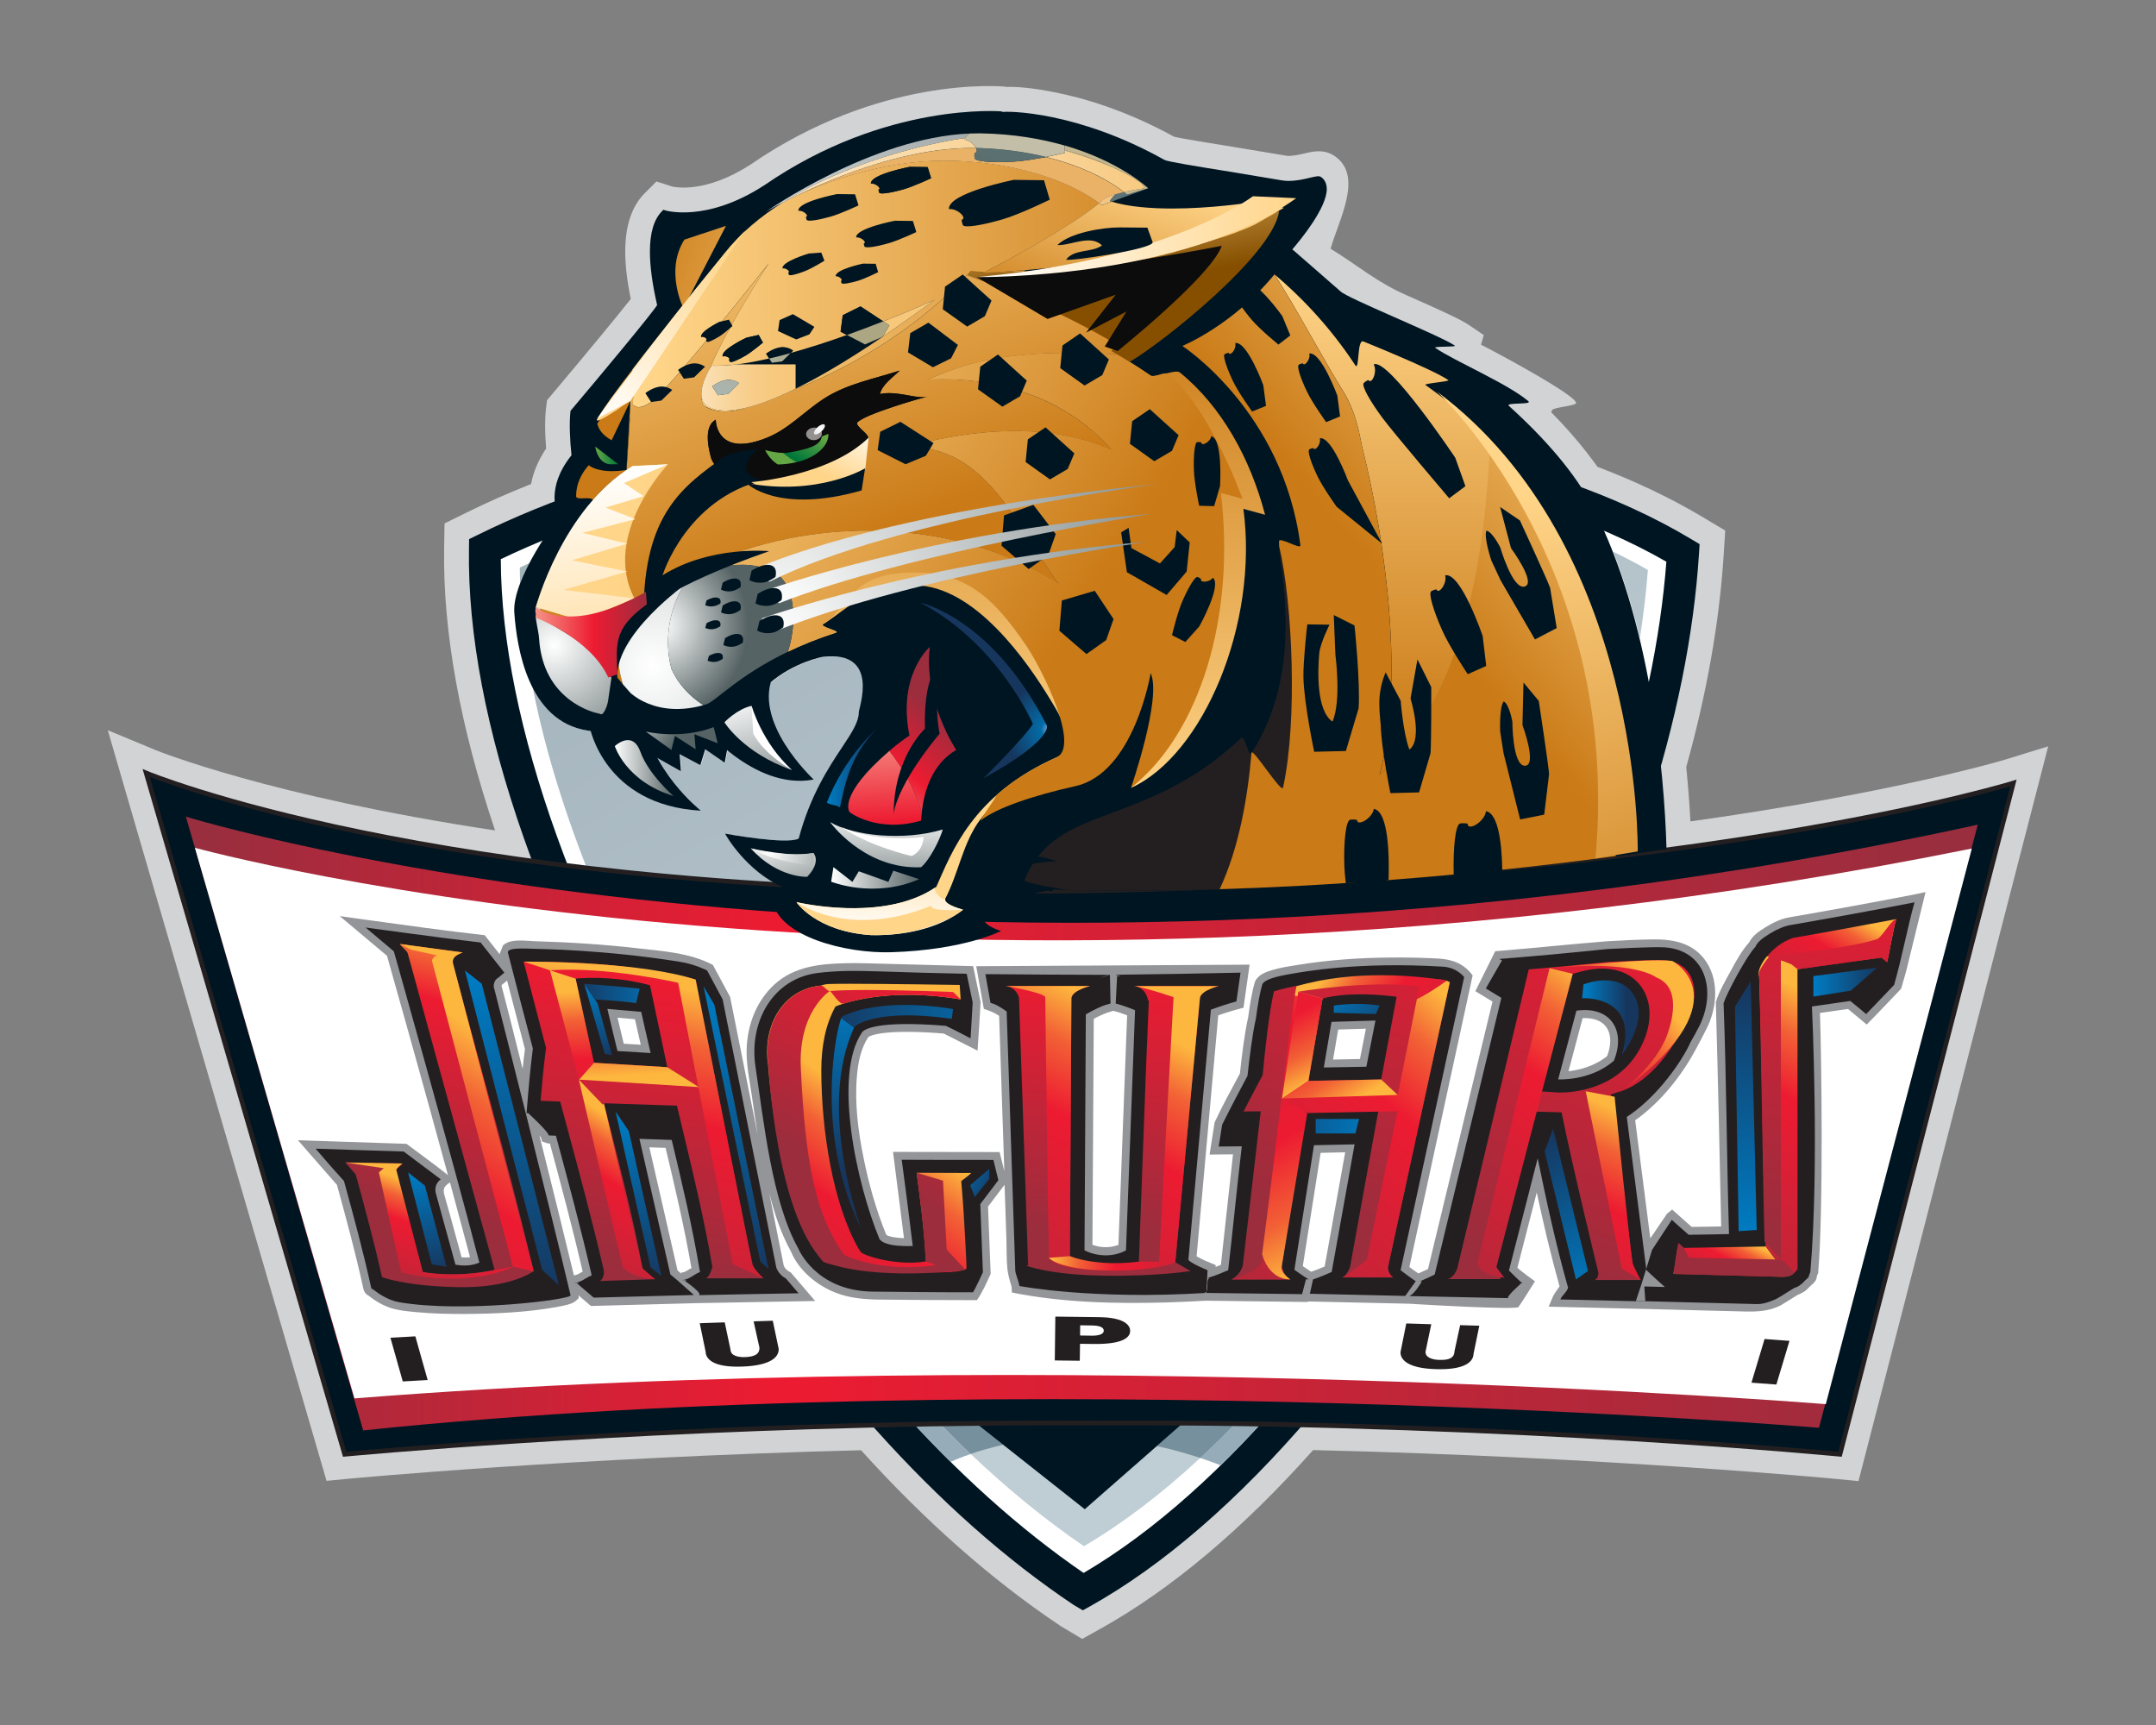 <?xml version="1.0" encoding="UTF-8"?>
<!DOCTYPE svg PUBLIC "-//W3C//DTD SVG 1.1//EN" "http://www.w3.org/Graphics/SVG/1.1/DTD/svg11.dtd">
<!-- Creator: CorelDRAW -->
<svg xmlns="http://www.w3.org/2000/svg" xml:space="preserve" width="2000px" height="1600px" version="1.1" style="shape-rendering:geometricPrecision; text-rendering:geometricPrecision; image-rendering:optimizeQuality; fill-rule:evenodd; clip-rule:evenodd"
viewBox="0 0 2000 1600"
 xmlns:xlink="http://www.w3.org/1999/xlink">
 <rect x="0" y="0" width="2000" height="1600" fill="#808080" stroke="none"/>
 <defs>
  <style type="text/css">
   <![CDATA[
    .fil119 {fill:#001522}
    .fil11 {fill:white}
    .fil1 {fill:#001522;fill-rule:nonzero}
    .fil71 {fill:#0C0C0C;fill-rule:nonzero}
    .fil9 {fill:#231F20;fill-rule:nonzero}
    .fil12 {fill:#939598;fill-rule:nonzero}
    .fil91 {fill:#949090;fill-rule:nonzero}
    .fil6 {fill:#96ACB8;fill-rule:nonzero}
    .fil100 {fill:#C4B790;fill-rule:nonzero}
    .fil0 {fill:#D1D3D4;fill-rule:nonzero}
    .fil94 {fill:#EAB267;fill-rule:nonzero}
    .fil96 {fill:#F2C583;fill-rule:nonzero}
    .fil108 {fill:#F7C77A;fill-rule:nonzero}
    .fil2 {fill:white;fill-rule:nonzero}
    .fil81 {fill:url(#id0)}
    .fil62 {fill:url(#id1)}
    .fil34 {fill:url(#id2)}
    .fil95 {fill:url(#id3)}
    .fil75 {fill:url(#id4)}
    .fil54 {fill:url(#id5)}
    .fil33 {fill:url(#id6)}
    .fil37 {fill:url(#id7)}
    .fil114 {fill:url(#id8)}
    .fil88 {fill:url(#id9)}
    .fil31 {fill:url(#id10)}
    .fil45 {fill:url(#id11)}
    .fil42 {fill:url(#id12)}
    .fil110 {fill:url(#id13)}
    .fil3 {fill:url(#id14)}
    .fil10 {fill:url(#id15)}
    .fil41 {fill:url(#id16)}
    .fil76 {fill:url(#id17)}
    .fil70 {fill:url(#id18)}
    .fil92 {fill:url(#id19)}
    .fil43 {fill:url(#id20)}
    .fil74 {fill:url(#id21)}
    .fil19 {fill:url(#id22)}
    .fil5 {fill:url(#id23)}
    .fil87 {fill:url(#id24)}
    .fil29 {fill:url(#id25)}
    .fil15 {fill:url(#id26)}
    .fil56 {fill:url(#id27)}
    .fil16 {fill:url(#id28)}
    .fil72 {fill:url(#id29)}
    .fil13 {fill:url(#id30)}
    .fil25 {fill:url(#id31)}
    .fil104 {fill:url(#id32)}
    .fil26 {fill:url(#id33)}
    .fil77 {fill:url(#id34)}
    .fil17 {fill:url(#id35)}
    .fil66 {fill:url(#id36)}
    .fil21 {fill:url(#id37)}
    .fil84 {fill:url(#id38)}
    .fil20 {fill:url(#id39)}
    .fil93 {fill:url(#id40)}
    .fil109 {fill:url(#id41)}
    .fil107 {fill:url(#id42)}
    .fil47 {fill:url(#id43)}
    .fil46 {fill:url(#id44)}
    .fil63 {fill:url(#id45)}
    .fil40 {fill:url(#id46)}
    .fil89 {fill:url(#id47)}
    .fil30 {fill:url(#id48)}
    .fil32 {fill:url(#id49)}
    .fil117 {fill:url(#id50)}
    .fil80 {fill:url(#id51)}
    .fil65 {fill:url(#id52)}
    .fil28 {fill:url(#id53)}
    .fil64 {fill:url(#id54)}
    .fil7 {fill:url(#id55)}
    .fil24 {fill:url(#id56)}
    .fil53 {fill:url(#id57)}
    .fil99 {fill:url(#id58)}
    .fil101 {fill:url(#id59)}
    .fil50 {fill:url(#id60)}
    .fil23 {fill:url(#id61)}
    .fil55 {fill:url(#id62)}
    .fil85 {fill:url(#id63)}
    .fil44 {fill:url(#id64)}
    .fil8 {fill:url(#id65)}
    .fil98 {fill:url(#id66)}
    .fil18 {fill:url(#id67)}
    .fil48 {fill:url(#id68)}
    .fil78 {fill:url(#id69)}
    .fil73 {fill:url(#id70)}
    .fil52 {fill:url(#id71)}
    .fil67 {fill:url(#id72)}
    .fil105 {fill:url(#id73)}
    .fil59 {fill:url(#id74)}
    .fil97 {fill:url(#id75)}
    .fil36 {fill:url(#id76)}
    .fil61 {fill:url(#id77)}
    .fil115 {fill:url(#id78)}
    .fil90 {fill:url(#id79)}
    .fil35 {fill:url(#id80)}
    .fil102 {fill:url(#id81)}
    .fil22 {fill:url(#id82)}
    .fil39 {fill:url(#id83)}
    .fil86 {fill:url(#id84)}
    .fil57 {fill:url(#id85)}
    .fil38 {fill:url(#id86)}
    .fil60 {fill:url(#id87)}
    .fil4 {fill:url(#id88)}
    .fil27 {fill:url(#id89)}
    .fil14 {fill:url(#id90)}
    .fil51 {fill:url(#id91)}
    .fil106 {fill:url(#id92)}
    .fil49 {fill:url(#id93)}
    .fil83 {fill:url(#id94)}
    .fil118 {fill:url(#id95)}
    .fil68 {fill:url(#id96)}
    .fil116 {fill:url(#id97)}
    .fil58 {fill:url(#id98)}
    .fil111 {fill:url(#id99)}
    .fil69 {fill:url(#id100)}
    .fil82 {fill:url(#id101)}
    .fil112 {fill:url(#id102)}
    .fil103 {fill:url(#id103)}
    .fil113 {fill:url(#id104)}
    .fil79 {fill:url(#id105)}
   ]]>
  </style>
  <linearGradient id="id0" gradientUnits="userSpaceOnUse" x1="552.29" y1="422.19" x2="573.45" y2="422.19">
   <stop offset="0" style="stop-opacity:1; stop-color:#64A845"/>
   <stop offset="0.02" style="stop-opacity:1; stop-color:#64A845"/>
   <stop offset="1" style="stop-opacity:1; stop-color:#00773A"/>
  </linearGradient>
  <linearGradient id="id1" gradientUnits="userSpaceOnUse" x1="898.84" y1="737.16" x2="918.12" y2="276.52">
   <stop offset="0" style="stop-opacity:1; stop-color:#FFD589"/>
   <stop offset="1" style="stop-opacity:1; stop-color:#CA7A16"/>
  </linearGradient>
  <linearGradient id="id2" gradientUnits="userSpaceOnUse" x1="548.56" y1="912.71" x2="562.6" y2="982.45">
   <stop offset="0" style="stop-opacity:1; stop-color:#007AC0"/>
   <stop offset="0.02" style="stop-opacity:1; stop-color:#007AC0"/>
   <stop offset="1" style="stop-opacity:1; stop-color:#16365E"/>
  </linearGradient>
  <linearGradient id="id3" gradientUnits="userSpaceOnUse" x1="1051.14" y1="58.72" x2="1003.92" y2="204.07">
   <stop offset="0" style="stop-opacity:1; stop-color:#587685"/>
   <stop offset="0.012" style="stop-opacity:1; stop-color:#587685"/>
   <stop offset="1" style="stop-opacity:1; stop-color:#5C6E6A"/>
  </linearGradient>
  <linearGradient id="id4" gradientUnits="userSpaceOnUse" xlink:href="#id1" x1="807.48" y1="315.19" x2="581.6" y2="242.79">
  </linearGradient>
  <linearGradient id="id5" gradientUnits="userSpaceOnUse" x1="1500.89" y1="929.12" x2="1271.16" y2="1236.35">
   <stop offset="0" style="stop-opacity:1; stop-color:#FDB73E"/>
   <stop offset="0.11" style="stop-opacity:1; stop-color:#F26135"/>
   <stop offset="0.259" style="stop-opacity:1; stop-color:#ED1B32"/>
   <stop offset="1" style="stop-opacity:1; stop-color:#9B2D3D"/>
  </linearGradient>
  <linearGradient id="id6" gradientUnits="userSpaceOnUse" xlink:href="#id2" x1="577.63" y1="1033.6" x2="609.25" y2="1190.75">
  </linearGradient>
  <linearGradient id="id7" gradientUnits="userSpaceOnUse" xlink:href="#id2" x1="619.19" y1="918.14" x2="534.24" y2="923.74">
  </linearGradient>
  <linearGradient id="id8" gradientUnits="userSpaceOnUse" x1="497.16" y1="588.53" x2="600.24" y2="588.53">
   <stop offset="0" style="stop-opacity:1; stop-color:#F58D82"/>
   <stop offset="0.02" style="stop-opacity:1; stop-color:#F58D82"/>
   <stop offset="0.522" style="stop-opacity:1; stop-color:#ED1B32"/>
   <stop offset="1" style="stop-opacity:1; stop-color:#9B2D3D"/>
  </linearGradient>
  <linearGradient id="id9" gradientUnits="userSpaceOnUse" xlink:href="#id2" x1="766.89" y1="713.04" x2="812.25" y2="713.04">
  </linearGradient>
  <linearGradient id="id10" gradientUnits="userSpaceOnUse" xlink:href="#id2" x1="387.48" y1="1087.53" x2="406.1" y2="1180.05">
  </linearGradient>
  <linearGradient id="id11" gradientUnits="userSpaceOnUse" xlink:href="#id5" x1="404.31" y1="1105.6" x2="356.7" y2="1234.93">
  </linearGradient>
  <linearGradient id="id12" gradientUnits="userSpaceOnUse" xlink:href="#id2" x1="1621.61" y1="1143.75" x2="1615.24" y2="911">
  </linearGradient>
  <linearGradient id="id13" gradientUnits="userSpaceOnUse" x1="643.18" y1="416.23" x2="733.2" y2="289.15">
   <stop offset="0" style="stop-opacity:1; stop-color:#A9BDC7"/>
   <stop offset="0.012" style="stop-opacity:1; stop-color:#A9BDC7"/>
   <stop offset="1" style="stop-opacity:1; stop-color:#ADA683"/>
  </linearGradient>
  <linearGradient id="id14" gradientUnits="userSpaceOnUse" x1="1165.14" y1="1088.63" x2="692.29" y2="299.56">
   <stop offset="0" style="stop-opacity:1; stop-color:#BFCDD4"/>
   <stop offset="1" style="stop-opacity:1; stop-color:#A0B0B9"/>
  </linearGradient>
  <linearGradient id="id15" gradientUnits="userSpaceOnUse" x1="189.66" y1="1042.34" x2="1812.77" y2="1042.34">
   <stop offset="0" style="stop-opacity:1; stop-color:#982E3E"/>
   <stop offset="0.329" style="stop-opacity:1; stop-color:#ED1B32"/>
   <stop offset="1" style="stop-opacity:1; stop-color:#982E3E"/>
  </linearGradient>
  <linearGradient id="id16" gradientUnits="userSpaceOnUse" xlink:href="#id2" x1="1470.21" y1="943.96" x2="1509.23" y2="943.96">
  </linearGradient>
  <linearGradient id="id17" gradientUnits="userSpaceOnUse" xlink:href="#id1" x1="1287.57" y1="246.49" x2="1287.57" y2="696.5">
  </linearGradient>
  <linearGradient id="id18" gradientUnits="userSpaceOnUse" x1="771" y1="811.17" x2="852.58" y2="811.17">
   <stop offset="0" style="stop-opacity:1; stop-color:white"/>
   <stop offset="1" style="stop-opacity:1; stop-color:#566364"/>
  </linearGradient>
  <linearGradient id="id19" gradientUnits="userSpaceOnUse" x1="906.15" y1="218.08" x2="1202.51" y2="218.08">
   <stop offset="0" style="stop-opacity:1; stop-color:white"/>
   <stop offset="0.012" style="stop-opacity:1; stop-color:white"/>
   <stop offset="0.98" style="stop-opacity:1; stop-color:#FFD68C"/>
   <stop offset="1" style="stop-opacity:1; stop-color:#FFD589"/>
  </linearGradient>
  <linearGradient id="id20" gradientUnits="userSpaceOnUse" xlink:href="#id2" x1="1682.31" y1="910.82" x2="1741.57" y2="910.82">
  </linearGradient>
  <linearGradient id="id21" gradientUnits="userSpaceOnUse" xlink:href="#id18" x1="569.64" y1="711.74" x2="625.05" y2="712.99">
  </linearGradient>
  <linearGradient id="id22" gradientUnits="userSpaceOnUse" xlink:href="#id5" x1="1584.79" y1="743.53" x2="1420.47" y2="1173.31">
  </linearGradient>
  <linearGradient id="id23" gradientUnits="userSpaceOnUse" xlink:href="#id14" x1="1662.92" y1="789.59" x2="1190.08" y2="0.53">
  </linearGradient>
  <linearGradient id="id24" gradientUnits="userSpaceOnUse" xlink:href="#id8" x1="812.87" y1="776.35" x2="891.34" y2="678.7">
  </linearGradient>
  <linearGradient id="id25" gradientUnits="userSpaceOnUse" xlink:href="#id5" x1="1236.95" y1="892.51" x2="1439.86" y2="1033.48">
  </linearGradient>
  <linearGradient id="id26" gradientUnits="userSpaceOnUse" xlink:href="#id5" x1="1720.25" y1="848.29" x2="1641.57" y2="976.82">
  </linearGradient>
  <linearGradient id="id27" gradientUnits="userSpaceOnUse" xlink:href="#id5" x1="1523.34" y1="1039.92" x2="1386.69" y2="1344.64">
  </linearGradient>
  <linearGradient id="id28" gradientUnits="userSpaceOnUse" xlink:href="#id5" x1="1710.54" y1="650.88" x2="1615.37" y2="1135.75">
  </linearGradient>
  <linearGradient id="id29" gradientUnits="userSpaceOnUse" xlink:href="#id18" x1="737.74" y1="763.48" x2="762.77" y2="855.42">
  </linearGradient>
  <linearGradient id="id30" gradientUnits="userSpaceOnUse" xlink:href="#id5" x1="1618.32" y1="1149.79" x2="1576.65" y2="1229.27">
  </linearGradient>
  <linearGradient id="id31" gradientUnits="userSpaceOnUse" xlink:href="#id5" x1="1034.99" y1="823.74" x2="1023.25" y2="1141.81">
  </linearGradient>
  <linearGradient id="id32" gradientUnits="userSpaceOnUse" xlink:href="#id19" x1="830.97" y1="872.02" x2="838.07" y2="762.31">
  </linearGradient>
  <linearGradient id="id33" gradientUnits="userSpaceOnUse" xlink:href="#id5" x1="1058.19" y1="949.25" x2="867.81" y2="1322.47">
  </linearGradient>
  <linearGradient id="id34" gradientUnits="userSpaceOnUse" xlink:href="#id1" x1="1507.32" y1="294.62" x2="1262.43" y2="512.15">
  </linearGradient>
  <linearGradient id="id35" gradientUnits="userSpaceOnUse" xlink:href="#id5" x1="1712.49" y1="649.83" x2="1624.74" y2="1136.69">
  </linearGradient>
  <linearGradient id="id36" gradientUnits="userSpaceOnUse" xlink:href="#id1" x1="619.43" y1="149.01" x2="759.36" y2="519.7">
  </linearGradient>
  <linearGradient id="id37" gradientUnits="userSpaceOnUse" xlink:href="#id5" x1="470.78" y1="874.73" x2="407.89" y2="1125.94">
  </linearGradient>
  <linearGradient id="id38" gradientUnits="userSpaceOnUse" xlink:href="#id19" x1="545.67" y1="384.45" x2="686.45" y2="238.28">
  </linearGradient>
  <linearGradient id="id39" gradientUnits="userSpaceOnUse" xlink:href="#id5" x1="633.44" y1="821.11" x2="575.16" y2="1171.35">
  </linearGradient>
  <linearGradient id="id40" gradientUnits="userSpaceOnUse" xlink:href="#id3" x1="1135.86" y1="81.48" x2="931.52" y2="283.97">
  </linearGradient>
  <linearGradient id="id41" gradientUnits="userSpaceOnUse" xlink:href="#id13" x1="651.34" y1="426.05" x2="733.85" y2="298.6">
  </linearGradient>
  <linearGradient id="id42" gradientUnits="userSpaceOnUse" xlink:href="#id13" x1="659.27" y1="411.06" x2="714.11" y2="287.74">
  </linearGradient>
  <linearGradient id="id43" gradientUnits="userSpaceOnUse" xlink:href="#id5" x1="592.26" y1="997.22" x2="575.49" y2="702.85">
  </linearGradient>
  <linearGradient id="id44" gradientUnits="userSpaceOnUse" xlink:href="#id5" x1="622.32" y1="914.26" x2="528.76" y2="1372.68">
  </linearGradient>
  <linearGradient id="id45" gradientUnits="userSpaceOnUse" xlink:href="#id1" x1="607.64" y1="382.94" x2="1147.15" y2="366.26">
  </linearGradient>
  <linearGradient id="id46" gradientUnits="userSpaceOnUse" xlink:href="#id2" x1="1488.12" y1="1198.34" x2="1422.9" y2="1054.25">
  </linearGradient>
  <linearGradient id="id47" gradientUnits="userSpaceOnUse" xlink:href="#id0" x1="758.12" y1="401.29" x2="742.22" y2="427.71">
  </linearGradient>
  <linearGradient id="id48" gradientUnits="userSpaceOnUse" xlink:href="#id2" x1="446.18" y1="903.58" x2="507" y2="1205.85">
  </linearGradient>
  <linearGradient id="id49" gradientUnits="userSpaceOnUse" xlink:href="#id2" x1="657.5" y1="919.28" x2="711.4" y2="1187.09">
  </linearGradient>
  <linearGradient id="id50" gradientUnits="userSpaceOnUse" xlink:href="#id1" x1="1346.47" y1="481.85" x2="1521.66" y2="964.87">
  </linearGradient>
  <linearGradient id="id51" gradientUnits="userSpaceOnUse" xlink:href="#id19" x1="550.91" y1="435.01" x2="572.12" y2="654.68">
  </linearGradient>
  <linearGradient id="id52" gradientUnits="userSpaceOnUse" x1="1007.53" y1="123.66" x2="1031.1" y2="265.15">
   <stop offset="0" style="stop-opacity:1; stop-color:#FFD589"/>
   <stop offset="1" style="stop-opacity:1; stop-color:#864F00"/>
  </linearGradient>
  <linearGradient id="id53" gradientUnits="userSpaceOnUse" xlink:href="#id5" x1="1351.42" y1="933.85" x2="1073.98" y2="1251.02">
  </linearGradient>
  <linearGradient id="id54" gradientUnits="userSpaceOnUse" xlink:href="#id1" x1="606.65" y1="266.86" x2="1149.07" y2="259.83">
  </linearGradient>
  <linearGradient id="id55" gradientUnits="userSpaceOnUse" x1="1021.92" y1="1174.67" x2="549.06" y2="385.59">
   <stop offset="0" style="stop-opacity:1; stop-color:#77909D"/>
   <stop offset="1" style="stop-opacity:1; stop-color:#66808D"/>
  </linearGradient>
  <linearGradient id="id56" gradientUnits="userSpaceOnUse" xlink:href="#id5" x1="869.13" y1="847.61" x2="758.52" y2="1067.31">
  </linearGradient>
  <linearGradient id="id57" gradientUnits="userSpaceOnUse" xlink:href="#id5" x1="1229.74" y1="1170.87" x2="1015.19" y2="760.95">
  </linearGradient>
  <linearGradient id="id58" gradientUnits="userSpaceOnUse" x1="496.59" y1="157.79" x2="1034.4" y2="157.79">
   <stop offset="0" style="stop-opacity:1; stop-color:white"/>
   <stop offset="1" style="stop-opacity:1; stop-color:#F7C77A"/>
  </linearGradient>
  <linearGradient id="id59" gradientUnits="userSpaceOnUse" xlink:href="#id58" x1="841.71" y1="146.86" x2="1079.54" y2="146.86">
  </linearGradient>
  <linearGradient id="id60" gradientUnits="userSpaceOnUse" xlink:href="#id2" x1="883.45" y1="1081.12" x2="922.92" y2="1104.66">
  </linearGradient>
  <linearGradient id="id61" gradientUnits="userSpaceOnUse" xlink:href="#id5" x1="902.08" y1="856.94" x2="792.69" y2="1091.05">
  </linearGradient>
  <linearGradient id="id62" gradientUnits="userSpaceOnUse" xlink:href="#id5" x1="1524.03" y1="906" x2="1292.45" y2="1092.86">
  </linearGradient>
  <linearGradient id="id63" gradientUnits="userSpaceOnUse" xlink:href="#id19" x1="803.06" y1="385.63" x2="774.7" y2="444.67">
  </linearGradient>
  <linearGradient id="id64" gradientUnits="userSpaceOnUse" xlink:href="#id5" x1="468.33" y1="973.02" x2="196.84" y2="1392.29">
  </linearGradient>
  <linearGradient id="id65" gradientUnits="userSpaceOnUse" xlink:href="#id55" x1="864.14" y1="1269.45" x2="391.28" y2="480.39">
  </linearGradient>
  <linearGradient id="id66" gradientUnits="userSpaceOnUse" xlink:href="#id18" x1="717.57" y1="394.32" x2="1040.05" y2="-112.21">
  </linearGradient>
  <linearGradient id="id67" gradientUnits="userSpaceOnUse" xlink:href="#id5" x1="1748.3" y1="655.69" x2="1651.05" y2="1142.54">
  </linearGradient>
  <linearGradient id="id68" gradientUnits="userSpaceOnUse" xlink:href="#id5" x1="529.4" y1="919.98" x2="540.58" y2="1161.72">
  </linearGradient>
  <linearGradient id="id69" gradientUnits="userSpaceOnUse" xlink:href="#id1" x1="573.64" y1="532.2" x2="1289.88" y2="719.1">
  </linearGradient>
  <linearGradient id="id70" gradientUnits="userSpaceOnUse" xlink:href="#id18" x1="688.71" y1="644.02" x2="724.34" y2="762.19">
  </linearGradient>
  <linearGradient id="id71" gradientUnits="userSpaceOnUse" xlink:href="#id5" x1="1249.26" y1="1026.81" x2="1113.44" y2="810.23">
  </linearGradient>
  <linearGradient id="id72" gradientUnits="userSpaceOnUse" xlink:href="#id1" x1="607.83" y1="333.6" x2="995.54" y2="588.53">
  </linearGradient>
  <linearGradient id="id73" gradientUnits="userSpaceOnUse" xlink:href="#id19" x1="1148.2" y1="849.92" x2="1101.17" y2="849.92">
  </linearGradient>
  <linearGradient id="id74" gradientUnits="userSpaceOnUse" xlink:href="#id1" x1="195.34" y1="406.46" x2="299.5" y2="406.46">
  </linearGradient>
  <linearGradient id="id75" gradientUnits="userSpaceOnUse" x1="710.5" y1="192.04" x2="1064.96" y2="192.04">
   <stop offset="0" style="stop-opacity:1; stop-color:#9DB2BE"/>
   <stop offset="0.012" style="stop-opacity:1; stop-color:#9DB2BE"/>
   <stop offset="1" style="stop-opacity:1; stop-color:#A19E81"/>
  </linearGradient>
  <linearGradient id="id76" gradientUnits="userSpaceOnUse" xlink:href="#id2" x1="790.52" y1="925.45" x2="790.54" y2="1086.34">
  </linearGradient>
  <linearGradient id="id77" gradientUnits="userSpaceOnUse" xlink:href="#id1" x1="568.13" y1="371.78" x2="600.35" y2="357.13">
  </linearGradient>
  <linearGradient id="id78" gradientUnits="userSpaceOnUse" xlink:href="#id18" x1="815.7" y1="746.44" x2="810.89" y2="849.28">
  </linearGradient>
  <linearGradient id="id79" gradientUnits="userSpaceOnUse" xlink:href="#id0" x1="734.82" y1="404.14" x2="875.87" y2="458.53">
  </linearGradient>
  <linearGradient id="id80" gradientUnits="userSpaceOnUse" xlink:href="#id2" x1="955.25" y1="939.18" x2="761.86" y2="943.66">
  </linearGradient>
  <linearGradient id="id81" gradientUnits="userSpaceOnUse" xlink:href="#id58" x1="547.81" y1="158.87" x2="1090.92" y2="158.87">
  </linearGradient>
  <linearGradient id="id82" gradientUnits="userSpaceOnUse" xlink:href="#id5" x1="823.69" y1="1037.52" x2="622.94" y2="1326.04">
  </linearGradient>
  <linearGradient id="id83" gradientUnits="userSpaceOnUse" xlink:href="#id2" x1="1222.76" y1="915.36" x2="1307.71" y2="963.49">
  </linearGradient>
  <linearGradient id="id84" gradientUnits="userSpaceOnUse" xlink:href="#id8" x1="821.16" y1="679.82" x2="831.82" y2="837.53">
  </linearGradient>
  <linearGradient id="id85" gradientUnits="userSpaceOnUse" xlink:href="#id5" x1="975.8" y1="1165.38" x2="1203.37" y2="1192.61">
  </linearGradient>
  <linearGradient id="id86" gradientUnits="userSpaceOnUse" xlink:href="#id2" x1="1278.38" y1="1046.48" x2="1135.33" y2="1039.76">
  </linearGradient>
  <linearGradient id="id87" gradientUnits="userSpaceOnUse" xlink:href="#id1" x1="903.27" y1="171.03" x2="822.8" y2="151.17">
  </linearGradient>
  <linearGradient id="id88" gradientUnits="userSpaceOnUse" xlink:href="#id14" x1="912.14" y1="1240.54" x2="439.3" y2="451.55">
  </linearGradient>
  <linearGradient id="id89" gradientUnits="userSpaceOnUse" xlink:href="#id5" x1="1353.25" y1="690.57" x2="1214.08" y2="1123.7">
  </linearGradient>
  <linearGradient id="id90" gradientUnits="userSpaceOnUse" xlink:href="#id5" x1="1702.75" y1="933.97" x2="1537.33" y2="1260.04">
  </linearGradient>
  <linearGradient id="id91" gradientUnits="userSpaceOnUse" xlink:href="#id5" x1="1222.97" y1="1001.68" x2="1109.2" y2="784.23">
  </linearGradient>
  <linearGradient id="id92" gradientUnits="userSpaceOnUse" x1="605.1" y1="359.31" x2="740.27" y2="359.31">
   <stop offset="0" style="stop-opacity:1; stop-color:white"/>
   <stop offset="0.102" style="stop-opacity:1; stop-color:#FEF5E7"/>
   <stop offset="0.29" style="stop-opacity:1; stop-color:#FBE5C0"/>
   <stop offset="0.478" style="stop-opacity:1; stop-color:#F9D8A2"/>
   <stop offset="0.659" style="stop-opacity:1; stop-color:#F8CE8C"/>
   <stop offset="0.839" style="stop-opacity:1; stop-color:#F7C97E"/>
   <stop offset="1" style="stop-opacity:1; stop-color:#F7C77A"/>
  </linearGradient>
  <linearGradient id="id93" gradientUnits="userSpaceOnUse" xlink:href="#id5" x1="597" y1="1055.27" x2="493.47" y2="1221.13">
  </linearGradient>
  <linearGradient id="id94" gradientUnits="userSpaceOnUse" xlink:href="#id1" x1="1010.78" y1="141.34" x2="955.77" y2="303.2">
  </linearGradient>
  <radialGradient id="id95" gradientUnits="userSpaceOnUse" gradientTransform="matrix(16.48 13.52 -14.662 15.196 -5938 -15924)" cx="760.26" cy="397.68" r="2.22" fx="760.26" fy="397.68">
   <stop offset="0" style="stop-opacity:1; stop-color:white"/>
   <stop offset="1" style="stop-opacity:1; stop-color:#566364"/>
  </radialGradient>
  <radialGradient id="id96" gradientUnits="userSpaceOnUse" gradientTransform="matrix(15.984 -0 -0 16.03 -9066 -9283)" xlink:href="#id95" cx="605.04" cy="617.66" r="26.27" fx="605.04" fy="617.66">
  </radialGradient>
  <radialGradient id="id97" gradientUnits="userSpaceOnUse" gradientTransform="matrix(7.432 -0 -0 7.568 -4581 -5190)" xlink:href="#id95" cx="712.29" cy="790.16" r="12.69" fx="712.29" fy="790.16">
  </radialGradient>
  <radialGradient id="id98" gradientUnits="userSpaceOnUse" gradientTransform="matrix(5.865 -0 -0 5.975 -2503 -2974)" xlink:href="#id95" cx="514.41" cy="597.92" r="21.57" fx="514.41" fy="597.92">
  </radialGradient>
  <radialGradient id="id99" gradientUnits="userSpaceOnUse" gradientTransform="matrix(6.413 1.714 -1.712 6.421 -2911 -4394)" xlink:href="#id95" cx="721.88" cy="582.35" r="80.44" fx="721.88" fy="582.35">
  </radialGradient>
  <radialGradient id="id100" gradientUnits="userSpaceOnUse" gradientTransform="matrix(2.845 -0 -0 3.055 -1133 -1191)" xlink:href="#id95" cx="613.88" cy="579.78" r="28.26" fx="613.88" fy="579.78">
  </radialGradient>
  <radialGradient id="id101" gradientUnits="userSpaceOnUse" gradientTransform="matrix(4.852 -0 -0 4.859 -2176 -2520)" xlink:href="#id95" cx="564.96" cy="653.03" r="14.48" fx="564.96" fy="653.03">
  </radialGradient>
  <radialGradient id="id102" gradientUnits="userSpaceOnUse" gradientTransform="matrix(6.41 1.713 -1.711 6.418 -2950 -4298)" xlink:href="#id95" cx="723.87" cy="564.49" r="77.78" fx="723.87" fy="564.49">
  </radialGradient>
  <radialGradient id="id103" gradientUnits="userSpaceOnUse" gradientTransform="matrix(2.761 -0 -0 -2.765 -1082 2225)" cx="614.34" cy="591.15" r="20.21" fx="614.34" fy="591.15">
   <stop offset="0" style="stop-opacity:1; stop-color:white"/>
   <stop offset="1" style="stop-opacity:1; stop-color:#C3BEA7"/>
  </radialGradient>
  <radialGradient id="id104" gradientUnits="userSpaceOnUse" gradientTransform="matrix(6.41 1.713 -1.711 6.418 -2890 -4433)" xlink:href="#id95" cx="720.85" cy="590.3" r="77.78" fx="720.85" fy="590.3">
  </radialGradient>
  <radialGradient id="id105" gradientUnits="userSpaceOnUse" gradientTransform="matrix(1.494 -0 -0 1.577 -481 -390)" cx="973.59" cy="676.33" r="27.57" fx="973.59" fy="676.33">
   <stop offset="0" style="stop-opacity:1; stop-color:#7DA4D7"/>
   <stop offset="0.02" style="stop-opacity:1; stop-color:#7DA4D7"/>
   <stop offset="0.188" style="stop-opacity:1; stop-color:#036CA8"/>
   <stop offset="1" style="stop-opacity:1; stop-color:#16365E"/>
  </radialGradient>
 </defs>
 <g id="Capa_x0020_1">
  <g id="IUPUI_x0020_Jaguars.cdr">
   <path class="fil0" d="M1860.97 704.28c-1.65,0.51 -100.88,30.64 -292.85,57.61 -0.79,-14.64 -2.01,-31.72 -3.88,-50.47 19.08,-68.42 30.67,-134.02 34.7,-196.31l1.45 -23 -19.73 -11.82c-29.46,-17.67 -62.43,-33.46 -98.73,-47.3 -2.01,-2.88 -4.1,-5.55 -6.19,-8.29 -0.64,-0.86 -1.22,-1.66 -1.94,-2.6l-0.79 -1.08c-9.8,-12.69 -21.17,-25.59 -34.06,-38.71 0.29,-0.65 0.65,-1.23 0.93,-1.95 0.87,-2.52 22.18,-3.96 22.18,-6.56 0,-6.78 -65.02,-42.18 -86.69,-53.35 -0.44,-0.22 -0.94,-0.51 -1.52,-0.79 1.3,-4.4 2.6,-8.87 2.6,-8.87l-14.19 -9.59c-8.35,-5.55 -27.43,-14.06 -57.82,-27.54 -28.01,-12.33 -44.14,-27.03 -70.13,-42.97 7.56,-26.67 30.31,-66.83 4.53,-85.43 -10.15,-7.35 -20.73,-4.83 -28.37,-3.03 -4.53,1.08 -12.82,2.96 -16.92,2.24l-49.11 -8.15c-18.29,-2.96 -48.02,-7.72 -55.3,-9.52 -45.43,-24.94 -85.47,-36.33 -111.25,-41.31 -21.6,-4.25 -35.71,-5.26 -45.22,-4.83l-0.07 -0.29c-4.75,-0.43 -117.01,-10.09 -236.75,72.53l0.5 -0.36c-42.41,27.54 -71,20.84 -72.73,20.48 -0.57,-0.22 -14.68,-4.69 -14.68,-4.69l-11.24 11.25c-11.73,11.97 -17.71,29.99 -17.71,53.71 0,12.76 1.73,27.32 5.11,44.05 -11.66,14.85 -41.19,50.61 -72.58,87.88l-5.11 6.06 -0.94 7.86c-0.57,4.9 -0.79,10.23 -0.79,15.57 0,7.86 0.5,15.42 0.93,21.27 -7.19,10.81 -11.88,21.77 -13.96,32.94 -20.6,8.22 -40.54,16.95 -59.62,26.39l-20.67 10.17 -0.36 23.07c-1.3,77.35 14.98,166.03 47.24,261.7 -208.82,-31.43 -313.3,-73.9 -314.96,-74.55l-44.28 -18.38 13.39 46.07 189.52 650.15 18.87 -1.8c2.59,-0.29 209.6,-19.76 476.96,-26.61 59.63,65.97 121.19,120.26 184.19,162.43l0.44 0.36 20.52 12.26 17.42 -9.73c65.6,-36.55 132.06,-92.79 196.8,-165.46 272.47,6.49 483.87,26.6 486.39,26.89l19.52 1.88 175.98 -681.52 -39.03 12.04z"/>
   <path class="fil1" d="M962.92 386.2c-210.12,6.42 -385.02,43.4 -519.6,109.87l-8.14 3.97 -0.14 9.01c-2.52,157.67 70.35,364.8 205.29,583.32 110.6,179.08 230.2,312.38 355.49,396.16l8.64 5.12 5.98 -3.32c137.6,-76.71 280.17,-243.75 401.36,-470.13 99.37,-185.57 154.6,-355.93 164.25,-506.46l0.57 -9.01 -7.7 -4.62c-135.3,-81.25 -350.53,-121.7 -606,-113.91z"/>
   <path class="fil2" d="M963.78 415.76c245.04,-7.43 451.05,29.99 582.02,105.26 -11.01,143.97 -64.8,307.19 -160.14,485.2 -115.78,216.35 -250.58,376.47 -380.47,452.75 -119.1,-81.68 -233.45,-210.08 -339.73,-382.24 -129.4,-209.44 -200.46,-407.12 -200.9,-558.09 129.76,-62.07 297.6,-96.75 499.22,-102.88z"/>
   <path class="fil3" d="M900.42 1348.59c34.49,32.74 69.55,61.29 105.05,85.58 35.72,-20.98 71.86,-48.37 107.87,-81.83 13.17,-12.18 26.21,-25.16 39.31,-38.86 77.05,-81.03 152.51,-188.52 221.13,-316.35 36.8,-68.56 67.18,-134.81 91.16,-198.55 -189.81,23.58 -339.72,27.69 -420.8,27.69 -42.92,0 -66.61,-1.16 -66.61,-1.16l-1.72 2.1c-0.36,-0.73 -1.44,-1.09 -3.03,-1.09 -5.26,0 -16.06,3.68 -26.64,7.28 -10.58,3.68 -20.95,7.29 -25.13,7.29 -1.44,0 -2.09,-0.44 -1.95,-1.37 -0.07,0 5.62,-4.33 5.55,-4.33 0,0 -1.44,1.08 -5.69,4.25 -21.03,15.79 10.08,24.3 10.08,24.3 0,0 -33.41,17.59 -101.52,19.75 -1.66,0.08 -3.39,0.08 -5.12,0.08 -42.55,0 -98.93,-16.08 -104.91,-46.65l-0.07 -0.87c0,-3.09 3.02,-6.63 7.77,-11.75 0,0 0.58,-0.64 1.15,-1.29 -33.48,-14.64 -52.92,-48.38 -53.13,-49.53 0,0 34.77,6.41 55.3,6.41 5.9,0 10.58,-0.5 12.96,-1.87 10.65,-39.94 27.72,-65.82 40.1,-84.42 9.72,-14.57 15.63,-24.01 15.63,-32.66 0,-3.82 18,-51.91 -25.27,-51.91 -2.53,0 -5.26,0.14 -8.21,0.5 -7.64,1.52 -35.86,8.8 -58.11,32.95 -11.6,12.55 -15.77,24.37 -17.07,28.84 4.32,3.03 10.01,9.3 10.8,13.77 0.15,0.51 0.15,1.01 0.15,1.59 0,0.64 -0.94,0.86 -2.52,0.86 -5.83,0 -19.73,-3.53 -19.73,-3.53l-4.47 23.72 -18.07 -12.48 -4.54 14.71 -19.15 -10.16 1.08 15.86 -28.23 -15.86c0,0 -22.17,-23.29 -27.21,-32.52 -7.42,9.88 -8.64,10.46 -9.29,10.82 -2.24,1 -4.61,1.44 -7.49,1.44 -3.6,0 -7.85,-0.65 -13.18,-1.44l-0.79 -0.15c-25.71,-3.75 -41.69,-20.47 -51.77,-40.51 24.55,126.02 87.2,273.67 182.82,427.95 60.41,97.54 123.49,180.53 188.58,248.44 11.45,12.11 23.12,23.79 34.93,34.96z"/>
   <path class="fil4" d="M491.28 522.17c-3.03,1.44 -6.05,2.81 -9.07,4.25 0,4.98 0.14,10.03 0.28,15.07 2.45,-6.41 5.47,-12.97 8.79,-19.32z"/>
   <path class="fil5" d="M1528.67 528.66c-10.3,-5.91 -21.03,-11.54 -32.19,-16.94 10.08,25.74 18.22,52.92 24.77,80.09 3.31,-21.48 5.83,-42.53 7.42,-63.15z"/>
   <path class="fil6" d="M1132.42 1359.12c-6.48,-2.45 -12.82,-4.76 -19.15,-6.85 13.17,-12.18 26.21,-25.16 39.31,-38.93 10.66,0.07 18.65,0.14 23.33,0.22 -14.4,16.14 -28.95,31.36 -43.49,45.56z"/>
   <path class="fil7" d="M1152.58 1313.41c-12.6,-0.14 -28.8,-0.21 -47.31,-0.36l-32.11 28.19c12.89,2.81 26.28,6.49 40.18,11.03 13.1,-12.11 26.21,-25.09 39.24,-38.86z"/>
   <path class="fil6" d="M881.84 1355.95c-13.4,-13.27 -26.72,-27.18 -39.97,-41.6 6.7,-0.29 14.55,-0.5 23.41,-0.65 11.66,12.11 23.33,23.79 35.14,34.97 -7.35,2.45 -13.54,4.97 -18.58,7.28z"/>
   <path class="fil8" d="M900.42 1348.59c8.56,-2.95 18.72,-5.98 30.24,-8.5l-34.13 -26.97c-11.31,0.15 -21.82,0.29 -31.33,0.51 11.74,12.11 23.41,23.79 35.22,34.96z"/>
   <path class="fil1" d="M1010.08 826.2c-589.29,10.02 -874.51,-109.23 -874.51,-109.23l184.19 631.99c154.24,-14.57 309.41,-22.14 464.22,-26.39 40.47,-1.08 80.94,-1.88 121.4,-2.45l100.88 79.73 91.31 -80.02c148.33,1.44 296.66,6.85 444.63,16.44 54.95,3.53 109.96,7.42 164.75,12.61l160.79 -622.68c0.07,0.07 -290.54,90.34 -857.66,100z"/>
   <path class="fil9" d="M1867.17 724.18c0,0 -1.08,0.36 -3.39,1.01 -33.84,9.88 -322.3,89.83 -853.77,98.84 -23.76,0.43 -47.09,0.58 -69.92,0.58 -270.81,0 -471.85,-27.47 -605.07,-54.86 -66.6,-13.7 -116.28,-27.4 -149.33,-37.71 -16.49,-5.12 -28.88,-9.44 -37.09,-12.4 -4.1,-1.51 -7.2,-2.67 -9.21,-3.46 -2.02,-0.79 -3.03,-1.23 -3.03,-1.23l-4.1 -1.73 185.92 637.97 1.72 -0.15c0,0 4.76,-0.43 13.68,-1.22 62.87,-5.55 333.75,-27.76 641.87,-27.76l78.19 0c175.99,0 339.22,7.29 458.54,14.49 59.62,3.61 108.29,7.28 141.99,9.95 16.85,1.37 29.96,2.53 38.89,3.32 8.92,0.79 13.61,1.22 13.61,1.22l1.8 0.15 162.23 -628.16 -3.53 1.15zm-161.8 622.4c-25.28,-2.38 -315.17,-28.91 -651.65,-28.91 -11.38,0 -22.76,0 -34.28,0.07 -14.62,0 -29.31,-0.07 -43.92,-0.07 -337.06,0 -629.41,26.6 -654.25,28.91l-182.39 -626c35,13.55 297.67,108.35 801.28,108.35 22.83,0 46.16,-0.21 69.99,-0.57 530.83,-9.09 819.57,-88.75 854.64,-98.99l-159.42 617.21z"/>
   <path class="fil10" d="M336.9 1326.75c611.26,-63.73 1350.47,-2.45 1350.47,-2.45l147.32 -559.38c-957.32,208.93 -1661.89,-7.29 -1662.25,-7.43l164.46 569.26z"/>
   <path class="fil11" d="M180.79 786.33l148.04 510.72c654.97,-51.77 1364.87,5.33 1364.87,5.33l135.45 -515.33c-952.86,191.99 -1648.36,-0.72 -1648.36,-0.72z"/>
   <path class="fil12" d="M1774.64 829.87c-37.73,7.28 -76.18,14.35 -114.35,20.91l0.08 0c-8.14,1.3 -15.63,4.97 -22.54,9.23 -5.84,3.6 -12.1,7.71 -15.2,14.06 -6.83,7.64 -11.88,16.72 -16.7,25.74 -5.26,9.65 -11.02,19.24 -14.26,29.77 1.95,69.35 3.53,138.64 4.97,207.99 -8.86,0.15 -25.92,0.44 -27.36,0.44 -3.1,-2.74 -18.15,-16.15 -18.15,-16.15l-4.82 4.03 -15.41 22.71c-4.82,-37.63 -13.25,-103.74 -14.04,-109.51 18.58,-13.05 34.2,-30.71 46.66,-49.67 7.27,-11.03 13.32,-23.15 19.37,-34.9 10.37,-20.04 12.31,-47.43 -2.52,-65.82 -11.74,-14.56 -29.52,-17.66 -47.17,-17.37 -14.18,0.21 -28.37,0.86 -42.48,1.73 -31.47,2.45 -62.86,5.84 -94.33,8.43 -3.09,0.29 -6.19,0.51 -9.36,0.8l-18.43 37.05c0,0 11.66,7.07 15.91,9.66 -2.37,9.73 -58.25,241.52 -59.84,248.08 -2.66,1.23 -6.91,3.17 -8.92,4.11 -2.81,-1.95 -5.62,-3.89 -8.36,-5.98 1.87,-8.73 58.69,-270.5 58.69,-270.5 -7.85,-10.74 -18.51,-14.85 -31.47,-15.58 -14.26,-0.86 -28.66,-1.08 -42.99,-1 -29.52,0.14 -59.04,2.16 -88.2,6.92 -7.64,1.22 -15.49,2.38 -22.9,4.61 -6.2,1.8 -13.54,4.47 -16.35,10.89 -3.24,10.74 -4.75,22.06 -6.33,33.09 -3.17,13.84 -5.91,35.61 -7.64,52.05 -7.99,15 -16.34,29.92 -23.47,45.35l-4.68 29.84c0,0 15.48,-0.14 21.74,-0.21 -3.74,34.17 -7.48,68.34 -11.23,102.52 -1.44,0.57 -3.17,1.3 -4.89,1.94 0,-0.57 0.07,-1.15 0.07,-1.73 -6.05,-2.45 -12.1,-4.83 -17.72,-8.14 0.65,-7.57 19.3,-214.85 20.09,-223.5 7.71,-2.74 15.49,-5.04 23.41,-7.06l5.68 -39.94 -253.6 1.44c2.3,13.19 4.68,26.39 7.06,39.58 5.18,1.66 9.57,3.32 14.18,6.42 1.59,48.08 3.17,96.1 4.82,144.11l-4.39 -17.73 -98.86 -0.15c2.66,20.98 5.33,41.96 7.99,62.94 0.72,5.7 1.44,11.39 2.16,17.09 -7.7,-0.29 -14.69,-1.52 -16.42,-3.17 -9.36,-22.86 -16.12,-46.87 -21.02,-71.09 -5.04,-24.87 -8.43,-50.9 -6.19,-76.28 1.08,-12.39 3.6,-25.59 10.58,-36.04 1.44,-1.01 13.11,-7.79 69.92,-3.25 2.02,1.01 31.39,15.86 31.39,15.86 1.08,-15.06 1.95,-30.13 2.81,-45.13l-6.91 -33.23c-27.87,-0.72 -55.73,-1.45 -83.6,-2.24 -11.3,-0.29 -22.61,-0.72 -33.91,-0.5 -24.12,0.5 -48.32,2.81 -66.9,19.82 -18,16.44 -26.35,41.17 -25.7,65.18 0.36,13.19 3.17,26.38 5.04,39.43 1.65,11.54 3.31,23.07 5.18,34.61 -12.67,-63.3 -25.56,-127.75 -25.56,-127.75l-15.99 -29.71c-21.67,-11.39 -47.38,-12.83 -71.28,-15.57 -31.39,-3.6 -62.94,-5.48 -94.54,-6.41 -8.36,-0.29 -22.11,-2.67 -28.88,3.96l-3.17 8 -13.75 -17.52c-37.01,-4.18 -73.88,-9.3 -110.75,-14.41 -7.92,-1.09 -15.84,-2.24 -23.76,-3.32 0,0 40.83,34.31 43.85,36.84 4.4,15.5 32.33,114.41 56.53,203.38 -12.53,-10.02 -25.64,-19.33 -38.45,-28.98l-100.67 -3.32c12.03,13.84 24.05,27.61 36.15,41.38 8.64,31.51 17.5,64.02 24.63,96.9l-0.08 -0.43c0.29,1.72 1.44,4.61 5.04,6.48 6.77,5.34 14.55,9.81 22.97,12.04 6.7,1.73 13.83,2.38 20.67,3.03 15.19,1.44 30.46,1.8 45.72,1.73 28.3,-0.22 57.25,-1.44 85.12,-6.49 4.39,-0.79 8.85,-1.66 13.1,-3.17 3.24,-1.15 4.89,-2.81 7.27,-5.19l-0.43 -2.52c4.83,4.1 11.59,9.94 11.59,9.94 0,0 98.36,-2.59 99.66,-2.66l108.37 -1.95c-7.56,-8.87 -15.12,-17.66 -22.68,-26.53 -2.81,-1.37 -5.33,-3.31 -6.48,-6.35 -0.08,-0.35 -5.91,-29.41 -13.54,-67.62 4.75,18.89 10.87,37.64 20.23,54.58 7.2,17.59 23.98,31.36 41.26,38.14 13.32,5.26 27.29,6.34 41.48,6.48 14.61,0.15 29.23,0.29 43.85,0.36 15.34,0.08 30.6,0.15 45.94,0.15 5.25,-7.57 8.93,-16.01 12.74,-24.37 0,0 -2.23,-57.68 -2.45,-62.43 2.02,-2.6 11.17,-14.78 15.34,-20.19 0.58,17.09 1.15,34.17 1.73,51.26 0.29,8.79 0,17.66 0.86,26.46 0.58,5.77 2.24,11.17 3.89,16.72l0.36 5.48c47.45,9.52 96.56,10.53 144.81,9.16 11.66,-0.36 23.4,-0.94 35.06,-1.59l94.69 1.23 0.14 -0.51 93.68 2.09c2.53,0.15 106,6.49 101.68,2.67 1.44,-1.51 15.12,-23.43 15.12,-23.43 0,0 -12.89,-9.3 -16.28,-12.62 1.59,-6.05 12.75,-49.67 17.94,-69.78 6.12,28.62 13.03,58.11 21.16,87.09 -2.37,3.6 -5.04,6.63 -6.69,10.6 -1.16,2.73 -2.23,5.47 -3.39,8.21l91.31 2.17c17.85,0.43 35.78,0.93 53.64,1.37 12.24,0.28 24.48,0.64 36.72,0.93 11.67,0.29 22.83,-0.21 33.41,-5.62l0.29 -0.14c0,0 14.84,-9.23 15.63,-9.66 3.09,-1.16 5.83,-2.67 8.21,-4.69 0,0 3.31,-3.32 4.1,-4.04 2.38,-1.95 4.75,-4.18 5.33,-7.35l0.07 -1.08c0.5,-1.37 1.51,-3.82 1.51,-3.82l-0.21 -0.15c4.97,-58.32 3.02,-201.21 1.65,-240.36 7.71,-1.08 21.75,-3.1 26,-3.68 3.31,2.74 17.35,14.42 17.35,14.42 10.8,-10.89 21.24,-22.06 31.9,-33.16l4.61 -15.94 18.07 -73.75 -11.59 2.45zm-1346.44 336.33c-3.6,-13.05 -7.13,-26.18 -10.73,-39.23 -1.73,-6.34 -3.6,-12.61 -5.33,-18.88 -1.65,-6.13 0.58,-8.08 5.26,-11.39 6.7,24.8 13.11,48.59 18.58,69.35 -2.74,0.43 -5.26,0.36 -7.78,0.15zm35.72 -280.74l0.14 -0.08 0.07 0.44 -0.21 -0.36zm20.88 105.9c-6.41,-25.37 -12.6,-50.75 -19.3,-76.05 -0.14,-0.29 -0.22,-0.58 -0.29,-0.87l0.29 -0.94c1.01,-0.72 2.52,-2.02 4.9,-3.96 5.47,21.19 11.01,42.39 16.56,63.51 -0.87,6.85 -1.59,12.76 -2.16,18.31zm54.72 188.6c-2.8,1.66 -4.61,2.67 -7.13,3.03 -9,-37.42 -20.73,-84.85 -31.97,-129.7 1.59,1.8 1.95,3.03 2.31,5.41 2.44,0.79 4.82,1.95 7.41,2.09 9.94,36.91 20.96,77.94 30.39,118.74l-1.01 0.43zm39.1 -211.88c-1.29,-5.55 -3.6,-15.07 -5.76,-24.15 6.99,0.65 11.67,1 16.13,1.44 1.3,5.55 3.39,14.85 5.4,23.65 -6.77,-0.44 -11.23,-0.73 -15.77,-0.94zm60.49 209.36c-2.81,1.8 -4.32,2.74 -7.13,2.96l0.07 0.94c-1.01,-0.87 -2.38,-1.95 -3.53,-2.96 -0.93,-4.25 -22.61,-98.77 -26.14,-114.2 6.48,0.22 10.52,0.36 15.05,0.5 8.28,34.68 17.36,73.18 23.98,111.54 -1.01,0.5 -2.3,1.22 -2.3,1.22zm7.56 16.87l0.5 -0.21 0.07 0.71 -0.57 -0.5zm395.67 -167.4c0,0 -4.47,118.95 -4.82,127.75 -7.49,2.88 -16.21,2.88 -24.13,-0.07 0.07,-9.3 1.16,-202.01 1.23,-209.58 5.83,-3.17 11.66,-5.77 18.07,-7.43 4.39,1.01 8.64,2.53 12.89,4.18 -0.36,9.09 -3.24,85.15 -3.24,85.15zm186.49 147.79c-3.81,1.66 -8.56,3.61 -12.53,4.9 -2.51,-1.58 -5.47,-3.6 -7.77,-5.19 1.29,-8 15.48,-98.33 16.56,-105.11 6.12,-0.15 14.62,-0.29 22.76,-0.5 -2.67,14.49 -17.87,99.34 -19.02,105.9zm32.7 -192.42c-6.27,0.15 -16.35,0.29 -24.92,0.51 0.94,-5.55 3.6,-21.42 4.75,-27.83 6.48,-0.22 21.32,-0.65 25.71,-0.8 -0.15,0.65 -4.03,20.41 -5.54,28.12zm229.33 -2.74c-12.1,9.81 -26.64,13.05 -35.85,14.06 2.88,-10.89 11.37,-42.97 13.1,-49.24 9.58,-0.43 17.21,2.16 21.53,7.71 5.98,7.86 4.53,18.75 1.22,27.47z"/>
   <path class="fil9" d="M458.66 917.68c-1.51,-3.67 0,-7.06 1.22,-9.01 1.08,-0.65 8,-6.49 8,-6.49l-22.04 -27.97c-35.64,-4.11 -106.71,-13.91 -106.71,-13.91l26.21 22.06c0,0 52.71,186.07 79.35,288.74 -7.85,3.31 -14.98,3.1 -22.18,1.94 -6.12,-22.56 -13.39,-48.52 -18.07,-65.75 -2.52,-9.08 4.46,-13.41 4.46,-13.41l-34.41 -25.81c-32.84,-1.01 -49.18,-1.51 -81.73,-2.66 10.66,12.47 15.91,18.6 26.35,30.06 9,32.8 17.93,65.61 25.2,98.91 0.15,0.72 0.87,1.3 2.02,1.73 3.96,3.18 13.32,9.81 23.69,11.68 58.9,10.31 160,-2.38 159.28,-6.34 -20.38,-86.37 -62,-249.81 -70.64,-283.77zm1.73 -9.66l-0.08 0.08c0.87,-1.23 1.44,-1.45 0.08,-0.08zm448.96 208.79l2.44 63.3c0,0 -7.05,15.36 -9.21,18.53 -22.61,0.07 -84.97,-0.44 -94.33,-0.65 -52.28,-1.3 -67.76,-40.08 -67.76,-40.08 -24.34,-43.19 -31.97,-117.74 -39.67,-168.49 -6.27,-40.95 15.62,-81.97 58.18,-87.02 7.63,-0.94 16.63,-1.59 26.28,-1.8 9.65,-0.15 20.02,0.07 31.11,0.43 32.04,1.08 48.17,1.51 80.35,2.16l5.55 26.68 -1.95 33.23c0,0 -13.75,-7.28 -22.97,-11.6 -64.15,-5.27 -75.89,3.39 -77.69,5.98 -27.15,39.73 -4.97,140.59 16.06,191.56 4.89,8.21 30.96,6.63 30.96,6.63 0,0 -4.9,-40.23 -10.22,-79.95 33.98,0.14 50.98,0.14 85.03,0.14l4.61 18.82 -16.77 22.13zm752.17 -258.89c38.23,-6.64 76.4,-13.56 114.49,-20.98 -5.91,20.47 -11.6,51.04 -18.94,76.63l-25.92 27.04c0,0 -8.79,-7.5 -14.76,-12.18 -14.33,2.09 -35.57,5.11 -35.57,5.11 0,0 7.05,146.57 -1.44,245.99 -0.22,1.01 -0.65,2.09 -1.23,3.17 -0.07,0.44 -0.14,1.37 -0.14,1.37 0,0 -1.37,1.88 -3.24,3.32 -1.09,1.23 -2.24,2.45 -3.68,3.61 -2.01,1.73 -4.32,2.95 -6.98,3.81 -7.7,4.98 -15.7,9.67 -15.7,9.67 0,0 -10.51,5.33 -18.36,5.12 -37.51,-1.01 -75.03,-1.95 -112.54,-2.89 5.47,-15.5 14.97,-47.29 14.97,-47.29l18.37 -27.98c6.26,5.63 9.36,8.44 15.62,13.85 0.72,0 1.08,0 1.8,0 14.54,-0.22 24.48,-0.36 35.64,-0.65 -2.23,-75.49 -2.23,-138.64 -5.04,-214.12 3.17,-9.81 21.53,-44.05 29.6,-52.42 1.44,-3.89 6.04,-7.71 13.1,-12.03 6.91,-4.19 13.61,-7.14 19.95,-8.15zm-117.66 20.76c-11.02,-0.72 -52.85,1.59 -52.85,1.59 -33.34,3.46 -66.68,6.56 -100.16,9.22 0.79,0.37 1.58,0.8 2.45,1.3l-14.98 26.03 14.4 8.72c-19.66,81.32 -55.88,231.71 -61.85,256.66 -4.32,2.09 -9.51,4.61 -13.68,6.27 0.57,0 1.22,0 1.8,0.08 -0.87,1.51 -6.85,11.67 -11.67,13.62 30.53,0.58 61.13,1.23 91.66,1.88 -1.72,-1.52 11.6,-13.2 11.6,-13.2l-1.01 -0.43c0.94,0 1.87,0 2.73,0.07 -5.04,-4.47 -12.52,-12.11 -12.52,-12.11 8.85,-34.68 17.78,-69.36 26.64,-103.96 8.28,40.3 16.99,80.53 28.22,120.04 -1.65,4.68 -5.54,6.85 -7.2,10.81 30.25,0.72 78.85,1.88 78.85,1.88l-0.94 -13.92c5.84,0.14 12.03,0.29 19.09,0.5 -6.99,-5.98 -17.14,-15.64 -17.14,-15.64 -6.05,-47.37 -12.1,-94.73 -18.22,-142.1 24.48,-15.79 46.81,-44.7 57.53,-65.89 0.58,-1.08 1.08,-2.17 1.51,-3.25 3.03,-5.26 5.84,-10.38 8.36,-15.35 15.84,-32.16 6.19,-70.37 -32.62,-72.82zm-98.43 122.49c6.91,-26.1 11.3,-42.54 16.92,-63.73 32.11,-4.54 46.08,18.82 34.71,46.5 -21.96,19.03 -51.63,17.23 -51.63,17.23zm-87.2 -94.88c0,0 -6.48,-8.86 -19.59,-9.66 -80.79,-4.9 -131.19,5.12 -139.54,6.42 -16.57,2.74 -26.14,5.69 -28.16,10.02 -2.16,7.21 -4.25,19.18 -5.9,31.65 -3.24,13.99 -6.05,36.98 -7.78,53.13 -4.75,8.87 -15.84,29.85 -23.54,45.35l-3.17 20.26c8.56,-0.07 21.38,-0.22 21.38,-0.22 -4.82,41.17 -7.92,74.4 -12.6,114.92 -2.95,1.3 -12.53,5.41 -19.37,7.28 0.65,0 1.3,0.07 2.02,0.07 -4.03,1.74 0.5,12.34 -4.68,13.7 30.17,0.36 90.58,1.16 90.58,1.16l3.6 -13.77c0.87,0 1.66,0 2.52,0.07 -5.18,-3.03 -13.25,-8.94 -13.25,-8.94 6.05,-38.5 12.1,-77 18.15,-115.5 16.13,-0.36 37.66,-0.79 37.66,-0.79 0,0 -13.18,74.04 -21.24,118.38 -4.54,2.02 -11.82,5.12 -17.29,6.92l-2.95 13.27 88.5 2.01 9.72 -13.62c-5.55,-3.68 -14.05,-10.24 -14.05,-10.24 19.66,-90.62 39.32,-181.24 58.98,-271.87zm-130.19 83.85c2.88,-17.23 4.9,-29.05 7.13,-42.32 15.63,-0.51 24.34,-0.72 40.76,-1.23 -3.46,17.52 -5.77,29.2 -8.43,42.83 -14.83,0.29 -23.47,0.43 -39.46,0.72zm-81.08 -61.28c-8.71,2.23 -21.02,6.63 -23.69,7.64 -6.98,77.36 -13.97,154.79 -20.88,232.15 3.32,3.67 17.79,9.51 17.79,9.51l-1.08 21.05c-106.28,6.64 -173.47,-6.41 -173.47,-6.41 -0.07,-2.67 -3.67,-11.46 -3.81,-14.06 -2.67,-80.17 -5.33,-160.34 -7.99,-240.51 -3.03,-2.23 -7.71,-5.41 -11.88,-7.06l-3.1 -0.94 -4.75 -26.68 2.59 0.8c-0.94,-0.37 -1.8,-0.65 -2.59,-0.8 38.52,0.36 76.97,0.58 115.49,0.65 -2.95,0.58 -6.33,1.8 -9.65,3.25l9.65 -3.25 0.58 26.61 -4.39 1.22c-8.64,2.89 -18.51,8.87 -18.51,8.87 -0.43,72.96 -0.86,145.92 -1.22,218.81 11.59,5.91 26.57,6.49 38.45,0.07 2.81,-75.84 5.62,-147.8 8.42,-222.78 -2.52,-1.08 -11.66,-4.68 -17.93,-6.19l1.3 -25.53 3.74 0.44c-1.87,-0.65 -3.74,-1.16 -5.4,-1.59 38.74,-0.43 77.41,-1.08 116.15,-1.95l-3.82 26.68zm-499.21 272.45c31.03,-0.73 93.03,-1.74 93.03,-1.74l-11.74 -13.77c-7.05,-3.6 -8.93,-10.23 -8.93,-10.23 0,0 -32.11,-160.13 -49.75,-248.58l-14.4 -26.83c0,0 -10.95,-5.76 -25.28,-8.07 -70.56,-11.32 -130.11,-11.82 -137.46,-12.11 -14.76,-0.65 -22.25,0.07 -22.1,3.46 7.56,29.77 15.4,59.48 23.18,89.11 -2.81,22.56 -3.81,35.11 -5.83,59.91 0.72,0 1.37,0.07 1.95,0.07l-0.22 0.15c0,0 19.01,17.37 18.72,20.47 2.59,0.14 4.75,0.22 6.77,0.29 11.59,43.04 23.18,86.01 33.19,129.48 -6.48,2.81 -9.86,6.71 -16.99,7.14 1.8,-0.07 3.6,-0.07 5.33,-0.15 -1.08,0.44 -1.73,0.65 -1.73,0.65l15.27 13.05 92.96 -2.45 -15.41 -13.7 -6.41 -5.33 -28.73 -125.81c0,0 15.41,0.51 29.95,1.01 9.72,40.59 19.37,81.25 26.21,122.49 -6.84,2.81 -9.5,6.99 -16.92,7.57 1.51,-0.07 3.02,-0.07 4.54,-0.07 -1.01,0.43 -1.66,0.72 -1.66,0.72 0,0 18.43,12.83 12.46,13.27zm-84.32 -265.53c12.81,1.15 20.88,1.87 31.39,2.74 1.95,8.87 4.47,19.97 8.72,38.21 -12.68,-0.72 -20.67,-1.23 -30.75,-1.87 -4.32,-17.52 -6.12,-25.31 -9.36,-39.08z"/>
   <path class="fil13" d="M1659.93 1183.43c-8.06,-8.59 -15.41,-18.17 -22.03,-27.62l0 0.36 -75.97 1.3 -4.89 -4.4c-1.8,6.06 -3.46,23.51 -5.04,28.55 24.19,0.65 100.37,2.67 100.37,2.67 3.1,0.07 5.62,-0.22 7.56,-0.86z"/>
   <path class="fil14" d="M1667.49 1177.08l-0.07 -278.14 2.88 -0.43c-9.65,-5.48 -20.16,-9.02 -31.18,-11.54 -6.05,7.28 -9,14.78 -7.27,18.75 1.58,43.33 2.31,87.23 3.02,129.69 0.65,39.58 1.3,68.28 2.67,108.44l0.36 11.89c6.62,9.45 13.97,19.03 22.03,27.61 1.37,-0.43 2.52,-0.93 3.39,-1.65 2.81,-2.31 4.17,-4.62 4.17,-4.62z"/>
   <path class="fil15" d="M1749.29 891.3l1.37 1.15c0.94,-3.17 5.33,-29.49 8.35,-39.94 -31.68,5.98 -63.58,11.9 -95.4,17.37l-0.15 0c-9.94,3.32 -18.5,10.17 -24.26,17.17 11.01,2.52 21.45,6.05 31.17,11.53l75.04 -10.45 3.88 3.17z"/>
   <path class="fil16" d="M1562.01 1157.47l-4.9 -4.4c-1.8,6.06 -3.46,23.51 -5.04,28.55 24.19,0.65 100.37,2.67 100.37,2.67 5.12,0.14 8.86,-0.72 10.95,-2.52 2.81,-2.38 -11.31,-13.48 -11.31,-13.48l-85.54 -1.66 -4.53 -9.16z"/>
   <path class="fil17" d="M1631.85 905.72c1.58,43.33 3.67,205.61 5.04,245.77l15.12 16.8 0 -282.04 -8.42 -1.66c0.07,0 -14.26,15.29 -11.74,21.13z"/>
   <path class="fil18" d="M1740.87 871.18c-26.57,8.37 -62.14,10.53 -88.86,15.14l15.41 12.69 77.84 -10.81 4.03 3.24 1.37 1.15c0.94,-3.17 5.33,-29.48 8.35,-39.94 -5.11,0.8 -13.1,16.95 -18.14,18.53z"/>
   <path class="fil19" d="M1565.6 945.8c4.04,-8.07 6.13,-16.58 6.13,-24.37 0,-6.41 -1.44,-12.4 -4.25,-17.37 -4.68,-8.15 -12.89,-12.69 -24.34,-13.41 -1.23,-0.07 -2.95,-0.15 -5.04,-0.15 -12.1,0 -36.29,1.16 -46.16,1.73 -24.19,2.53 -48.96,4.83 -73.8,6.93 -0.22,0.86 -64.67,270.35 -66.39,277.71 0,0 -3.24,8.72 -9.08,9.51l49.47 0 -4.03 -11.32 36.94 -143.97 23.55 0.65c10.44,51.98 33.98,148.01 33.98,148.01 0,0 1.08,4.97 -3.09,7.5l42.77 0c0,0 -5.33,-4.19 -6.84,-7.93l-21.03 -164.23 9.51 -3.11c28.15,-9.15 49.1,-41.09 61.7,-66.18zm-118.01 67.55c-1.66,0 -2.67,-0.07 -2.88,-0.07l-14.69 -0.94 28.94 -109.07 6.7 -1.88c24.19,-6.71 44.72,-2.02 56.17,12.91 11.81,15.42 11.08,38.64 -1.8,60.63 -21.1,35.83 -61.21,38.42 -72.44,38.42z"/>
   <path class="fil20" d="M654.66 1185.73l53.72 0c0,0 -7.64,-5.12 -10.59,-11.39 -2.3,-11.75 -50.26,-254.42 -52.49,-265.74 -70.64,-18.53 -152.65,-16.44 -152.65,-16.44 -2.81,-0.14 -5.04,-0.14 -6.92,-0.21 4.4,16.87 18.51,71.23 18.51,71.23l2.3 8.65 -0.28 2.3c-2.31,18.17 -3.32,29.78 -4.76,46.87 3.53,0.14 18.15,0.72 18.15,0.72l6.84 25.45c11.45,42.53 23.26,86.44 33.41,130.2 0,0 1.66,7.43 -3.38,10.81l51.19 -1.66c0,0 -7.34,-5.04 -11.67,-10.09 -7.91,-41.96 -18.43,-84.06 -28.65,-124.87l-7.13 -28.26 67.69 2.24 2.15 9.01 4.04 16.87c9.65,40.3 19.58,81.83 26.64,123.57 0,0 -1.94,9.08 -6.12,10.74zm-103.76 -199.99l-16.92 -78.01c0,0 32.98,-3.82 68.98,6.13l16.06 75.99 -68.12 -4.11z"/>
   <path class="fil21" d="M437.13 956.83c0,0 -12.1,-44.7 -17.57,-64.67 -1.44,-5.26 9.65,-8.29 9.51,-8.79 -13.62,-1.66 -44.65,-6.06 -58.11,-7.86 0.5,1.95 6.62,6.27 7.27,8.72 4.46,16.08 80.57,293.65 80.57,293.65 -37.58,7.71 -65.67,2.52 -66.67,1.87 -3.89,-14.49 -18.87,-70.22 -24.92,-92.72 -0.86,-3.24 6.41,-6.27 5.98,-7.93 -8.79,-0.28 -32.76,-0.36 -53,-1 3.32,3.74 9.65,11.02 9.65,11.02l0.86 2.82c8.22,30.06 16.57,61.13 23.7,92.64 0,0 21.67,8.51 71.14,9.3 49.47,0.86 69.48,-14.92 69.48,-14.92 -17.64,-74.34 -38.09,-149.46 -57.89,-222.13z"/>
   <path class="fil22" d="M896.53 1176.65c0.36,0 -2.16,-50.47 -4.47,-76.57l-0.36 -4.61c0,0 8.43,-6.27 9.29,-7.5 -19.15,0 -37.87,-0.21 -50.69,-0.21 4.03,30.2 6.34,49.24 7.85,71.23l0.72 11.03c-26.43,4.32 -55.45,-4.69 -59.98,-8.37 -0.94,-1.15 -1.8,-2.38 -2.59,-3.75 -23.33,-40.8 -34.42,-108.57 -34.42,-165.24 0,-22.06 3.88,-42.53 13.17,-59.12 4.97,-2.09 46.88,-18.38 116.08,-6.55l-0.87 -13.42c0,0 -66.6,-1.08 -102.25,-1.08 -8.92,0 -15.91,0.08 -19.44,0.22 -2.73,0.14 -5.11,0.72 -7.27,1.51l-1.08 0.08c-14.62,1.73 -26.93,8.72 -35.64,20.18 -10.66,13.99 -15.05,33.38 -12.1,53.06 0,0 7.85,127.04 50.98,182.48 6.41,3.96 31.11,6.12 39.46,7.06l0.65 0c5.76,1.15 26.35,1.44 33.7,1.88 42.48,2.81 56.16,0.21 59.26,-2.31z"/>
   <path class="fil23" d="M878.17 1159.06l-3.39 -63.95 -24.48 -7.35c4.03,30.2 6.34,49.24 7.85,71.23l0.5 11.03 9.43 3.31c-50.4,7.57 -84.68,-8.65 -85.54,-10.02 -26.06,-37.05 -35.5,-84.28 -39.67,-172.59 -2.52,-52.92 26.93,-71.52 26.93,-71.52 -1.3,0.14 -2.74,-1.16 -4.18,-2.53 -1.37,-1.29 -2.67,-2.52 -3.67,-2.52 -0.15,0 -0.29,0 -0.36,0.07l-1.08 0.08c-14.62,1.73 -26.93,8.72 -35.65,20.18 -10.65,13.99 -15.04,33.38 -12.09,53.06 0,0 6.7,136.98 50.98,182.48 46.51,18.81 131.34,8.21 131.84,7.78l-17.42 -18.74z"/>
   <path class="fil24" d="M774.77 925.11c2.59,3.24 5.61,6.42 7.63,5.84 15.41,-4.83 53.35,-13.41 108.87,-3.96l-7.13 -6.93c0,0 -45.29,-1.8 -81.01,-1.8 -13.39,0 -25.41,0.29 -33.19,0.94 0.43,0.07 2.45,3.03 4.83,5.91z"/>
   <path class="fil25" d="M1052.2 914.58c11.74,1.88 12.68,13.27 12.68,13.27l0.86 -0.07c-0.5,13.12 -2.52,59.84 -2.52,59.84 0,0 -5.9,159.61 -6.77,182.54 -25.27,7.43 -57.46,2.38 -64.08,0.07 0,-2.74 0.07,-5.19 0.07,-5.19 0,0 1.44,-236.69 1.44,-239.42 1.08,-7.29 17.35,-11.04 17.35,-11.04l-78.05 0c8.21,1.3 11.16,7.36 12.09,10.82 0.08,2.88 7.78,229.33 8.43,248.22l-1.87 0.29c0,0 21.67,8.51 71.21,9.3 49.47,0.86 81.37,-4.25 81.37,-4.25l-14.19 -8.22c2.31,-24.66 21.32,-228.04 22.9,-245.41 1.51,-7 17.21,-10.75 17.28,-10.75l-78.2 0 0 0z"/>
   <path class="fil26" d="M1052.2 914.58c11.74,1.88 36.44,10.31 36.44,10.31 0,0 -12.53,222.34 -13.4,245.27 -50.25,11.75 -76.25,-2.74 -82.8,-5.12 0,-2.74 1.44,-236.69 1.44,-239.42 1.08,-7.29 17.35,-11.04 17.35,-11.04l-78.05 0c8.21,1.3 35.5,6.85 36.43,10.31 0,0 2.74,222.85 3.39,241.81 0,0 2.52,10.89 51.99,11.75 49.46,0.87 65.23,-7.64 65.23,-7.64 2.31,-24.66 21.32,-228.04 22.9,-245.41 1.51,-7 17.21,-10.75 17.28,-10.75l-78.2 0 0 -0.07z"/>
   <path class="fil27" d="M1197.01 1186.74c-5.62,-1.15 -7.99,-12.47 -7.99,-12.47 0.5,-3.1 22.6,-144.19 22.6,-144.19l67.33 -1.44 -12.1 66.47c0,0 -12.96,71.73 -14.47,80.1 0,0 -2.95,8 -7.13,9.66l47.02 0c0,0 -4.53,-3.03 -4.82,-9.09 0,0 54.43,-250.89 57.46,-264.73 -1.95,-1.08 -4.32,-2.09 -7.56,-2.45 -2.52,-0.29 -20.81,-1.73 -45.66,-1.73 -32.18,0 -75.39,2.38 -109.88,12.62 -4.53,18.02 -8.85,59.55 -10.22,74.97l-0.22 2.53 -1.15 2.23c-0.14,0.22 -8.42,15.65 -16.7,31.72 0.43,0 15.98,-0.14 15.98,-0.14l-1.58 13.63c0,0 -13.9,119.53 -15.05,129.41 -2.81,9.44 -10.59,12.9 -10.59,12.9l54.73 0zm29.81 -260.55c0,0 22.61,-7.57 68.76,-1.66l-14.33 76.71 -67.54 1.3 13.11 -76.35z"/>
   <path class="fil28" d="M1245.25 1184.87l47.02 0c0,0 -4.53,-3.03 -4.82,-9.09 0,0 54.43,-250.89 57.46,-264.73 -0.94,-0.5 -1.95,-1.01 -3.1,-1.44 -9,6.49 -18.14,12.47 -27.43,17.01l-17.72 88.9 -82.95 -12.98 12.68 -74.33c-8.43,-1.59 -16.85,-3.25 -25.35,-4.76 -7.2,45.71 -29.23,237.48 -30.32,246.57 -2.8,9.44 -28.58,16.72 -28.58,16.72l54.8 0c-5.62,-1.15 -8,-12.47 -8,-12.47 0.36,-2.31 13.61,-90.33 20.17,-133.52 2.16,-14.13 3.52,-8.36 3.52,-8.36l83.82 -1.66c0,0 -27,129.26 -28.52,137.63 0.15,0 -18.5,14.85 -22.68,16.51z"/>
   <path class="fil29" d="M1341.74 909.68c-1.3,-0.5 -2.74,-0.86 -4.39,-1.01 -3.32,-0.36 -26,-4.11 -56.1,-4.11 -23.61,0 -51.7,2.31 -78.55,10.24 -0.36,1.52 -0.94,4.47 -1.59,8.65 8.43,1.51 16.92,3.17 25.35,4.76l0.36 -2.02 -22.47 -6.34c0,0 62.86,-10.89 112.33,-5.05l-2.37 11.82c9.29,-4.47 18.43,-10.52 27.43,-16.94z"/>
   <path class="fil30" d="M502.87 1177.73l15.63 14.56 -71.58 -279.8 -15.62 -12.33 71.57 277.57z"/>
   <path class="fil31" d="M400.55 1172.75l13.68 2.24 -20.09 -75.34 -15.62 -12.25 22.03 85.35z"/>
   <path class="fil32" d="M705.21 1169.94l7.7 7.07 -50.26 -245.12 -10.01 -17.16 52.57 255.21z"/>
   <path class="fil33" d="M603.54 1175.71l10 7.86 -30.24 -134.53 -12.24 -17.95 32.48 144.62z"/>
   <path class="fil34" d="M560.98 977.45l6.77 1.3 -13.47 -48.31 -12.31 -17.95 19.01 64.96z"/>
   <path class="fil35" d="M793.49 951.71c0,0 19.01,-16.8 89.43,-6.7l1.15 -9.01c0,0 -19.95,-3.9 -44.5,-3.9 -19.01,0 -40.76,2.31 -58.32,10.6 0,0 -0.29,0.51 -0.8,1.51 3.96,3.03 8,6.2 11.96,8.87 0.36,-0.43 0.65,-0.94 1.08,-1.37z"/>
   <path class="fil36" d="M792.33 953.15c-3.96,-2.66 -7.92,-5.84 -11.95,-8.86 -4.32,9.3 -25.56,107.2 18.72,195.81 0,0 -42.05,-110.81 -6.77,-186.95z"/>
   <path class="fil37" d="M552.05 927.06c0,0 22.39,1.15 38.02,3.38l3.31 -13.41c0,0 -32.4,-3.38 -51.41,-4.46l10.08 14.49z"/>
   <path class="fil38" d="M1220.48 1051.28l36.87 0 3.38 -13.41 -40.25 0 0 13.41z"/>
   <path class="fil39" d="M1279.74 932.68c0,0 -7.92,-1.51 -20.52,-1.51 -6.26,0 -13.75,0.36 -21.96,1.51l0 6.7 39.1 1.16 3.38 -7.86z"/>
   <path class="fil40" d="M1473.08 1178.88l-32.4 -132.08 -7.78 21.27 29.02 118.67 11.16 -7.86z"/>
   <path class="fil41" d="M1516.71 924.82c-6.4,-12.33 -17.71,-15.5 -27.65,-15.5l-0.07 0c-10.8,0 -20.09,3.75 -20.09,3.75l-1.29 12.83c0,0 53.64,-3.31 36.86,52.63 -0.07,0 24.56,-30.21 12.24,-53.71z"/>
   <path class="fil42" d="M1629.62 1140.82l-5.62 -230.56 -14.54 23.5 3.38 208.21 16.78 -1.15z"/>
   <path class="fil43" d="M1741.44 897.57l-59.26 7.79 0 19.03 34.71 -5.55 24.55 -21.27z"/>
   <path class="fil44" d="M381.4 880.84l24.55 5.41c-3.81,0 -5.33,4.61 -5.33,4.61l75.18 284.13 19.37 4.33 -74.6 -284.56c-3.1,-8.44 8.64,-11.25 8.64,-11.25l-58.11 -7.86 10.3 5.19z"/>
   <path class="fil45" d="M356.05 1083.57l-4.61 3.83 20.74 92.92c65.89,15.36 103.54,-5.4 103.54,-5.4l-16.84 3.1c-35.29,7.71 -66.68,1.87 -66.68,1.87l-24.56 -94.8c0.36,-2.09 5.62,-5.84 5.62,-5.84l-52.99 -1.01 35.78 5.33z"/>
   <path class="fil46" d="M698.08 1172.61c-1.51,-5.41 -52.78,-264.01 -52.78,-264.01 -49.32,-15.93 -140.56,-16.65 -156.97,-16.65 -1.66,0 -2.52,0 -2.52,0l24.41 8.07c52.92,-3.82 118.88,11.54 118.88,11.54l50.62 261.05 28.66 13.12c-0.07,0 -8.72,-7.71 -10.3,-13.12z"/>
   <path class="fil47" d="M619.02 989.85l-68.12 -4.11 -13.83 15.64 111.18 6.93 -29.23 -18.46z"/>
   <path class="fil48" d="M537.07 1001.38l13.83 -15.64 -16.92 -78.01 -23.76 -7.71 26.85 101.36z"/>
   <path class="fil49" d="M577.68 1175.71c0,0 9.29,9.66 29.96,10.89l-11.66 -10.1 -35.79 -153.12 -0.94 1.29 -22.25 -23.21 40.68 174.25z"/>
   <path class="fil50" d="M900.06 1099.36l4.17 10.89 13.47 -16.8 0 -9.3 -17.64 15.21z"/>
   <path class="fil51" d="M1226.82 926.19l-22.47 -6.34 -15.12 99.05 24.48 -16.36 13.11 -76.35z"/>
   <path class="fil52" d="M1281.25 1001.24l-67.54 1.3 -24.48 16.36 107.29 -3.31 -15.27 -14.35z"/>
   <path class="fil53" d="M1189.02 1174.2l23.68 -141.88 -23.47 -13.42 -18.43 144.34c0,0 5.25,23.43 26.21,23.43 0,0.07 -9.94,-6.49 -7.99,-12.47z"/>
   <path class="fil54" d="M1437.43 898l-67.1 273.67c0,0 1.65,11.76 25.12,13.41l-7.48 -9.87 70.92 -271.94 -21.46 -5.27z"/>
   <path class="fil55" d="M1498.28 1016.89c123.35,-88.68 53.14,-125.52 53.14,-125.52 -3.1,-0.51 -7.63,-0.65 -13.18,-0.65 -33.12,0 -100.81,7.43 -100.81,7.43 79.14,-8.22 98.94,8.43 98.94,8.43 21.39,8.15 16.78,35.26 10.01,53.71 -10.37,28.33 -43.42,53.21 -48.1,56.6z"/>
   <path class="fil56" d="M1504.47 1176.72l17.57 10.67c0,0 -5.83,-10.67 -7.49,-15.72 -1.65,-5.04 -16.77,-154.42 -16.77,-154.42l-26.79 -5.05 33.48 164.52z"/>
   <path class="fil57" d="M1075.24 1170.16l-18.79 0.07c-40.32,5.05 -64.01,-5.12 -64.01,-5.12l-19.44 1.59c0,0 8.49,10.89 55.08,11.75 46.59,0.87 47.16,-8.29 47.16,-8.29z"/>
   <path class="fil9" d="M362.17 1240.81l23.12 -1.3 11.44 40.52 -23.11 1.3 -11.45 -40.52zm354.7 -15.79l-17.78 0.58 5.4 24.37c0.21,6.2 -4.68,8.51 -13.68,8.8 -5.62,0.14 -12.89,-1.09 -13.11,-6.64l-5.4 -25.59 -23.19 0.79 5.48 26.6c0.21,6.56 6.91,14.57 33.77,13.63 27.22,-0.94 34.27,-9.16 33.99,-16.44l-5.48 -26.1zm261.6 36.84l23.19 0.29 0.21 -15.72 12.96 0.15c26.29,0.29 33.49,-5.84 33.56,-12.04 0.07,-3.89 -2.95,-12.54 -28.95,-12.83l-40.46 -0.51 -0.51 40.66zm23.55 -32.58l10.65 0.14c6.05,0.08 11.24,1.08 11.24,4.98 -0.08,3.1 -4.69,4.68 -11.96,4.47l-10.01 -0.15 0.08 -9.44zm370.25 0.36l-17.78 -0.51 -5.26 24.3c-0.22,6.27 -5.19,8.22 -14.19,7.93 -5.61,-0.14 -12.81,-1.88 -12.67,-7.5l5.33 -25.59 -23.19 -0.72 -5.33 26.6c-0.21,6.56 5.98,15 32.77,15.79 27.22,0.79 34.78,-6.92 34.99,-14.28l5.33 -26.02zm252.45 52.84l23.12 1.73 12.16 -40.51 -23.11 -1.73 -12.17 40.51z"/>
   <path class="fil1" d="M1399.78 376.54c-4.04,-3.6 22.1,-0.86 18,-4.4 -18.94,-16.22 -68.48,-37.2 -86.34,-49.45 -2.52,-1.74 20.52,-0.58 18.08,-2.17 -14.98,-9.95 -99.73,-43.83 -106.07,-50.32l-26.42 -23.07c0,0 -14.48,-12.62 -18.22,-15.86 7.77,-9.01 31.97,-38.36 31.97,-56.09 0,-0.65 -0.07,-1.3 -0.15,-1.95 -0.43,-3.89 -2.16,-6.92 -5.11,-9.01 -1.87,-1.3 -4.25,-0.79 -10.08,0.58 -6.91,1.66 -17.42,4.03 -26.14,2.52l-48.82 -8.15c-26.64,-4.25 -56.88,-9.08 -60.19,-10.81 -80.51,-45.06 -145.46,-45.71 -151.79,-44.34l-0.5 0.15c0.07,-0.08 0.28,-0.15 0.5,-0.15l1.87 -0.65c-1.08,-0.07 -108.37,-9.51 -221.63,68.64l0.07 -0.08c-53.43,34.68 -91.23,23.36 -91.59,23.22l-1.88 -0.58 -1.36 1.45c-7.35,7.42 -11.09,20.04 -11.09,37.41 0,13.56 2.23,30.06 6.7,49.53 -4.26,7.14 -50.63,62.94 -79.65,97.26l-0.64 0.72 -0.15 1.01c-1.15,10.45 -0.5,26.6 1.01,40.3 -24.26,30.35 -13.61,52.92 -12.17,57.75 0,0 -43.13,56.38 -40.9,88.1 2.24,31.72 12.46,101.36 68.41,109.58l0.79 0.14c9.51,1.37 15.7,2.31 20.67,0 0.65,-0.28 1.87,-0.93 9.28,-10.81 5.05,9.23 27.22,32.51 27.22,32.51l28.23 15.87 -1.15 -15.87 19.15 10.17 4.54 -14.71 18.07 12.48 4.46 -23.72c0,0 22.26,5.62 22.26,2.66 0,-0.57 -0.08,-1.08 -0.15,-1.58 -0.79,-4.47 -6.48,-10.75 -10.87,-13.77 1.29,-4.47 5.47,-16.29 17.06,-28.84 22.25,-24.15 50.48,-31.36 58.11,-32.95 53.65,-6.27 33.49,47.37 33.49,51.41 0,8.65 -5.91,18.09 -15.63,32.66 -12.38,18.6 -29.38,44.41 -40.11,84.42 -10.65,6.05 -68.26,-4.54 -68.26,-4.54 0.22,1.15 19.73,34.89 53.21,49.53 -0.57,0.64 -1.15,1.29 -1.15,1.29 -4.82,5.19 -7.78,8.65 -7.78,11.82l0.08 0.87c6.26,31.79 67.11,47.87 110.02,46.5 68.19,-2.16 101.6,-19.75 101.6,-19.75 0,0 -31.03,-8.44 -10.08,-24.23 12.82,-9.66 0.15,0.08 0.15,0.08 -0.8,3.82 12.88,-1.09 27,-5.92 13.82,-4.75 28.01,-9.51 29.66,-6.12l1.8 -2.17c0,0 234.53,11.4 568.78,-37.49 -2.09,-74.11 -15.41,-213.61 -67.61,-315.55 -16.42,-32.88 -46.16,-66.26 -78.56,-95.53z"/>
   <path class="fil58" d="M497.04 563.12c-1.66,8.29 2.66,22.06 3.02,28.84 3.46,58.04 51.41,69.21 55.09,69.79 0.29,0.07 0.72,0.21 1.15,0.36 0.86,0.21 1.87,0.5 1.94,0.43 2.23,-1.01 5.12,-7.43 5.91,-12.91l3.53 -24.29c-12.97,-28.33 -40.69,-56.45 -70.64,-62.22z"/>
   <path class="fil59" d="M587.19 347.85c-20.31,27.39 -36.29,49.09 -37.52,50.9 0.87,4.18 4.68,22.06 4.68,22.06l0.29 1.66 -0.5 1.65c-0.07,0.29 -19.59,13.12 -19.73,35.98 -0.07,1.87 2.09,2.16 4.9,2.16 0.72,0 1.44,0 2.23,-0.07 2.95,-0.07 8.49,-0.65 9.79,2.88 -0.07,-0.14 -0.14,-0.43 -0.14,-0.65 -0.08,-6.7 29.95,-28.62 29.95,-28.62 0,0 1.22,-16.44 2.23,-32.59 0.29,-4.1 0.51,-8.21 0.72,-12.03l0.15 -2.38c0,-0.08 0,-0.08 0,-0.15 0.5,-8.65 0.72,-15.42 0.43,-16.72 0.15,-0.15 1.87,2.81 1.87,2.81 0.08,0.07 0.14,0.14 0.22,0.29 1.29,-9.52 1.37,-18.6 0.43,-27.18z"/>
   <path class="fil60" d="M1019.51 188.3c-0.79,0.65 -1.51,1.37 -2.37,2.09 0.93,-0.72 1.73,-1.37 2.45,-1.95 0,-0.07 0,-0.07 -0.08,-0.14z"/>
   <path class="fil61" d="M584.67 372c0.29,1.3 0,8.15 -0.43,16.87 4.03,-16.8 4.53,-31.94 2.23,-45.85 -14.33,18.81 -26.43,35.32 -32.26,45.05 -3.24,5.34 7.2,-0.86 16.71,-6.99 7.34,-4.76 14.11,-9.52 13.75,-9.08z"/>
   <path class="fil62" d="M1094.4 345.39c-0.65,-0.5 -1.66,-0.72 -2.88,-0.72 -2.88,0 -7.06,1.01 -11.16,2.02 -4.18,1.01 -8.28,2.02 -10.88,2.02 -1,0 -1.72,-0.14 -2.23,-0.5 -13.32,-9.16 -24.41,-15.79 -30.74,-19.54 -15.2,-0.79 -30.39,-1.37 -45.51,-1.37 -44.64,0 -88.5,5.05 -129.39,24.66 4.39,-0.22 8.85,-0.37 13.24,-0.37 57.97,0 117.23,20.19 156.76,65.83 -28.3,-12.62 -58.9,-17.59 -89.93,-17.59 -33.49,0 -67.47,5.84 -99.66,14.34 75.17,0 101.31,75.27 140.55,127.61 -52.92,-34.1 -115.78,-49.53 -177.64,-49.53 -45.07,0 -89.64,8.22 -129.61,23.36 -12.6,4.54 -22.96,10.81 -31.6,18.39 14.9,-6.42 30.09,-10.32 44.57,-10.32 9.14,0 18,1.59 26.28,5.05 15.19,5.77 21.6,23.65 21.6,43.48 0.07,10.74 -1.73,21.98 -5.04,32.15 12.82,-6.13 27.51,-12.18 44.43,-17.59 0.43,-0.14 0.57,-0.29 0.65,-0.51 0.14,-1.51 -12.97,-4.54 -13.04,-6.7 0,-0.22 0.15,-0.51 0.51,-0.72 20.23,-11.97 33.84,-31.51 79.06,-35.62 1.94,-0.14 3.89,-0.29 5.83,-0.29 55.88,0 105.27,72.24 125.07,104.9 4.83,7.93 16.21,25.38 16.35,39.01 0.07,6.63 -2.52,12.4 -9.94,15.64 -78.19,34.75 -97.2,88.25 -111.46,120.04 -22.39,15.57 -51.85,19.83 -76.97,19.83 -29.17,0 -52.57,-5.63 -52.57,-5.63 0,0 20.38,25.52 53.57,25.52 4.54,0 9.29,-0.5 14.33,-1.51 2.09,0.43 4.54,0.65 7.42,0.65 26.14,0 79.35,-17.59 79.35,-17.59 0,0 -16.78,-4.11 -16.99,-9.23 0,-0.43 0.07,-0.87 0.29,-1.3 23.11,-44.27 16.7,-104.75 116.79,-106.48 0.07,0 0.14,0 0.21,0 6.41,-0.51 15.48,-16.66 25.42,-37.71 9.29,-19.68 19.3,-43.69 28.37,-63.15 8.21,-17.52 15.7,-31.29 21.24,-34.9 0.07,-0.07 0.22,-0.14 0.36,-0.14 2.02,0 3.82,11.32 5.4,26.1 2.88,27.39 4.83,66.68 4.83,66.68l-30.32 47.08c66.75,-30.35 118.38,-151.9 104.12,-258.75l20.09 5.48c-13.61,-52.12 -40.32,-100.64 -79.13,-132.08z"/>
   <path class="fil63" d="M650.92 367.96c-0.22,4.47 0.86,7.72 3.52,9.16 6.05,3.24 12.03,4.54 18.08,4.54 6.12,0 12.24,-1.3 18.36,-3.25 -7.2,1.66 -12.96,2.24 -17.5,2.24 -7.34,0 -11.59,-1.51 -14.11,-2.52 -5.33,-1.95 -7.71,-5.7 -8.35,-10.17z"/>
   <path class="fil64" d="M1019.51 188.3c-10.22,-7.86 -51.91,-35.76 -132.63,-39.15 -3.46,-0.14 -6.91,-0.21 -10.37,-0.21 -62.36,0 -118.23,22.85 -146.46,36.76 -1.3,0.73 -2.59,1.3 -3.75,1.95 -20.66,13.05 -39.6,28.7 -54.36,47.37 -13.68,17.3 -54.79,67.77 -85.47,107.85 0.29,1.59 0.5,3.25 0.65,4.9 1.01,8.58 0.93,17.59 -0.36,27.26 1.08,1.37 2.81,2.59 5.62,2.59 2.73,0 6.47,-1.22 11.66,-4.83 16.99,-11.9 109.23,-128.69 109.23,-128.69 0,0 -38.3,58.18 -54.87,97.83 1.01,-1.73 1.73,-2.81 1.73,-2.81 1.51,0.08 3.1,0.08 4.76,0.08 14.04,0 30.89,-2.6 48.67,-6.71l-2.88 -4.4c0,0 7.49,-5.91 15.12,-6.06l0.36 0c5.33,0 9.51,3.11 9.51,3.11l-2.38 2.3c17.57,-4.83 35.5,-10.74 52.35,-16.72l-5.91 -3.1 2.02 -15.29 16.49 -8.14 21.1 13.91c28.08,-11.1 47.81,-20.11 47.81,-20.11 -17.5,12.97 -33.48,24.29 -48.25,34.24l-0.07 0.15 -0.29 0.14c-34.77,23.57 -62.14,39.22 -83.59,49.53 92.38,-36.12 146.96,-89.98 161.94,-106.85 11.59,4.26 23.11,8.66 34.49,13.2 6.84,-6.06 13.46,-12.04 19.94,-17.88 -23.61,1.95 -38.95,2.59 -38.95,2.59 64.95,-33.81 93.39,-53.63 104.84,-62.72 0.79,-0.72 1.58,-1.37 2.3,-2.09zm-327.77 141.45c-5.97,3.53 -11.66,6.06 -13.82,6.06 -0.36,0 -0.65,-0.07 -0.79,-0.29 -0.44,-0.65 -0.73,-1.15 -0.94,-1.95 1.8,-1.01 -1.44,-3.24 -4.25,-3.24 -0.57,0 -1.08,0.07 -1.58,0.29 -1.95,-6.13 21.89,-17.38 21.89,-17.38l11.52 -2.6 3.96 7.07c0,0 -9.87,8.36 -15.99,12.04zm145.89 -153.99c-7.93,2.23 -15.34,3.67 -19.23,3.67 -1.58,0 -2.59,-0.29 -2.81,-0.79 -0.36,-0.87 -0.57,-1.73 -0.64,-2.74 3.16,-0.86 -1.95,-5.69 -6.34,-5.69 -0.22,0 -0.51,0 -0.72,0.07 -0.72,-8.51 35.93,-15.5 35.93,-15.5l16.7 0.21 3.24 10.31c-0.07,0 -16.41,7.72 -26.13,10.46z"/>
   <path class="fil65" d="M1186.5 196.23c0,-0.07 -0.15,-0.07 -0.37,-0.07 -4.67,0 -51.62,9.08 -88.92,18.09 -45.44,11.04 -76.69,21.99 -0.36,16.73 0,0 -131.56,27.4 -196.51,20.26 0,0 -1.15,1.44 -3.38,3.96 49.47,17.96 106.35,53.86 150.78,80.54 30.17,-17.45 132.78,-98.92 138.76,-139.51z"/>
   <path class="fil66" d="M774.48 493.55c46.22,-3.75 93.32,0.94 137.53,15.21 24.77,8 48.53,19.04 70.42,33.09 -39.24,-52.34 -65.38,-127.6 -140.56,-127.6 48.54,-12.76 100.45,-19.76 150.14,-9.38 13.53,2.81 26.78,7 39.46,12.62 -32.19,-37.2 -78.92,-58.18 -127.17,-64.02 -14.18,-1.73 -28.51,-2.23 -42.77,-1.44 41.41,-19.83 87.56,-24.87 132.93,-24.66 14.04,0.07 28.01,0.65 41.97,1.37 -3.45,-2.09 -5.54,-3.24 -5.61,-3.46 0,0 2.8,-1.51 7.49,-4.25 -44.72,-26.82 -92.53,-48.02 -141.42,-65.83 -14.98,16.87 -69.56,70.8 -161.94,106.85 -18.8,9.01 -33.13,13.91 -44.07,16.44 -8.21,2.59 -17,4.18 -25.56,2.59 -3.75,-0.72 -8.07,-1.87 -11.16,-4.11 -2.88,-2.02 -3.39,-5.62 -3.24,-8.94 -1.37,-9.01 4.46,-20.76 7.48,-26.03 16.64,-39.65 54.87,-97.82 54.87,-97.82 0,0 -92.24,116.71 -109.23,128.68 -4.54,3.17 -12.6,7.86 -17.21,2.24 -0.07,-0.15 -0.15,-0.22 -0.21,-0.29 -0.22,-0.29 -1.73,-2.96 -1.88,-2.81 0.87,3.96 0,8.86 -0.21,12.83 -0.36,7.28 -0.87,14.64 -1.3,21.92 -0.65,9.73 -1.3,19.39 -2.02,29.12 -5.25,3.82 -10.37,7.86 -15.33,12.04 -3.53,3.03 -7.06,6.06 -10.23,9.52 -1.37,1.44 -5.4,5.26 -4.32,7.71 1.08,1.59 -3.24,7.43 -3.89,8.58 -3.45,5.92 -7.13,11.68 -10.72,17.52 -9.8,15.94 -19.3,32.16 -26.94,49.24 -4.1,9.3 -7.77,18.96 -9.72,28.99 29.96,5.76 54.73,27.61 67.62,55.94l0.36 -2.38c0,0 5.04,6.13 9.86,11.75 -6.77,-21.55 -6.48,-45.63 9.07,-63.37 1.73,-1.51 3.46,-2.95 5.12,-4.54 2.09,-1.59 3.95,-3.39 6.04,-4.97 0.08,-0.08 0.08,-0.08 0.15,-0.15 1.08,-0.86 2.16,-1.73 3.24,-2.52 12.96,-9.95 27.29,-18.75 41.98,-25.02 6.91,-7.21 17.28,-12.54 26.35,-16.36 10.88,-4.55 22.25,-8.22 33.63,-11.47 23.11,-6.63 46.95,-10.88 71,-12.83zm-115.28 -70.51c-2.53,-9.59 -6.27,-27.83 4.82,-33.81 0.07,6.06 2.52,12.47 6.91,16.65 10.73,10.17 28.52,4.91 40.47,0.15 21.1,-8.44 36.29,-26.17 55.45,-37.85 20.8,-12.62 45,-17.02 67.82,-24.51 -6.69,6.7 -16.2,12.76 -18.36,21.77 7.64,-1.66 15.63,-0.58 23.19,0.72 6.41,1.08 14.11,3.46 20.59,1.73 -13.75,3.67 -27.43,7.86 -40.83,12.69 -7.63,2.74 -16.27,5.48 -22.82,10.24 -2.81,2.01 -0.51,4.1 1.44,6.19 2.16,2.38 6.34,5.12 7.42,8.22 0.64,1.81 0,1.88 -1.59,3.1 -3.38,2.74 -6.84,5.34 -10.29,7.93 -5.98,4.4 -12.17,8.51 -18.58,12.33 -10.59,6.27 -21.68,11.61 -33.41,15.43 -20.6,6.63 -44.36,8.43 -64.16,-1.73 -7.99,-4.18 -15.77,-10.31 -18.07,-19.25z"/>
   <path class="fil67" d="M1132.56 457.21l20.09 5.48c0,0 -30.1,-84.06 -68.91,-115.56 -2.09,-1.59 -5.4,-0.51 -8.64,0.5 -3.1,0.94 -6.12,1.95 -7.99,0.65 -13.32,-9.16 -24.41,-15.79 -30.68,-19.47 -15.19,-0.79 -30.45,-1.37 -45.5,-1.37 -44.65,0 -88.5,5.05 -129.4,24.66 62.14,-3.32 127.45,16.37 170.01,65.46 -58.83,-26.17 -127.45,-19.68 -189.59,-3.31 75.17,0 101.31,75.26 140.55,127.68 -91.52,-58.91 -212.49,-62.22 -307.25,-26.18 -12.67,4.55 -23.11,10.82 -31.75,18.39 24.34,-10.53 49.61,-14.2 70.93,-5.34 23.47,8.87 25.84,46.72 16.63,75.63 12.82,-6.13 27.5,-12.18 44.42,-17.59 4.33,-1.44 -15.84,-5.55 -11.88,-7.93 20.24,-11.97 24.92,-43.11 70.14,-47.22 58.25,-5.27 86.05,19.9 117.8,66.54 15.7,23.07 50.84,94.37 28.37,104.4 -23.4,10.38 -41.48,22.42 -55.66,35.11 -0.72,3.02 -13.9,20.33 -14.62,23.35 14.76,-11.75 48.61,-23.14 87.99,-31.93 54.65,-12.19 69.78,-104.83 69.78,-104.83 10.65,22.78 -18.22,106.34 -18.22,106.34 63.72,-50.18 97.06,-157.96 83.38,-273.46z"/>
   <path class="fil68" d="M622.9 620.44c-7.41,-27.04 -1.8,-59.7 15.27,-83.92 -18.51,8.72 -36.29,21.27 -51.27,34.82 -15.91,18.24 -15.98,41.17 -9.07,63.37 4.1,4.76 7.99,9.23 8.42,9.23 0.15,0 3.82,3.39 10.88,6.85 10.8,5.26 29.45,10.52 55.3,3.31 -12.32,-8.21 -22.97,-18.88 -29.53,-33.66z"/>
   <path class="fil69" d="M622.9 620.44c6.56,14.78 17.21,25.45 29.53,33.59 1,-0.28 2.09,-0.57 3.09,-0.86 8.36,-2.81 29.24,-26.46 75.47,-48.74 9.21,-28.98 6.84,-66.83 -16.64,-75.63 -8.28,-3.46 -17.13,-5.04 -26.35,-5.04 -16.2,0 -33.34,4.83 -49.9,12.69 -17,24.29 -22.61,56.88 -15.2,83.99z"/>
   <path class="fil1" d="M655.45 556.92c0,0 4.39,-2.67 8.21,-2.74 6.48,-0.14 4.54,5.63 4.54,5.63 0,0 -2.67,1.65 -4.68,2.16 -5.26,1.51 -9.29,-0.65 -9.29,-0.65l1.22 -4.4zm14.98 -16.44l-1.59 6.35c0,0 5.26,3.1 11.96,1.01 2.66,-0.8 6.05,-3.17 6.05,-3.17 0,0 2.59,-8.29 -5.84,-8.08 -4.89,0.14 -10.58,3.89 -10.58,3.89zm-14.98 37.56l-1.22 4.4c0,0 4.03,2.17 9.22,0.73 2.01,-0.58 4.68,-2.24 4.68,-2.24 0,0 1.94,-5.77 -4.54,-5.63 -3.75,0.08 -8.14,2.74 -8.14,2.74zm14.98 -16.43l-1.59 6.34c0,0 5.26,3.1 11.96,1.01 2.66,-0.79 6.05,-3.17 6.05,-3.17 0,0 2.59,-8.29 -5.84,-8.08 -4.89,0.15 -10.58,3.9 -10.58,3.9zm-12.82 46.79l-1.22 4.4c0,0 4.03,2.16 9.21,0.72 2.02,-0.58 4.68,-2.24 4.68,-2.24 0,0 2.02,-5.77 -4.46,-5.62 -3.82,0.07 -8.21,2.74 -8.21,2.74zm14.98 -16.51l-1.58 6.34c0,0 5.25,3.1 11.95,1.01 2.59,-0.79 6.05,-3.17 6.05,-3.17 0,0 2.52,-8.29 -5.84,-8.08 -4.89,0.15 -10.58,3.9 -10.58,3.9zm38.09 -263.73l5.4 8.22 9.5 -1.3 10.16 -9.87c0,0 -4.39,-3.25 -9.87,-3.1 -7.7,0.14 -15.19,6.05 -15.19,6.05zm-81.65 14.93l5.33 8.22 9.5 -1.3 10.15 -9.88c0,0 -4.32,-3.24 -9.94,-3.1 -7.63,0.15 -15.04,6.06 -15.04,6.06zm-30.39 21.55l5.33 8.22 9.5 -1.3 10.15 -9.87c0,0 -4.32,-3.25 -9.86,-3.17 -7.63,0.14 -15.12,6.12 -15.12,6.12zm148.48 -113.33c6.62,-2.67 17.64,-9.44 17.64,-9.44l-2.88 -7.57 -11.74 0.86c0,0 -25.28,7.5 -24.27,13.84 3.1,-0.72 7.64,2.96 5.33,3.82 0.15,0.73 0.29,1.37 0.65,2.03 0.58,1.36 7.63,-0.51 15.27,-3.54zm-80.08 60.92c4.83,-2.96 12.39,-9.8 12.39,-9.8l-3.24 -5.92 -8.93 2.02c0,0 -18.58,9.09 -16.92,14.2 2.3,-0.93 6.26,1.59 4.61,2.6 0.14,0.58 0.36,1.08 0.72,1.59 0.72,1.01 5.83,-1.3 11.37,-4.69zm129.18 -51.91c6.84,-2.09 18.36,-7.85 18.36,-7.85l-2.23 -7.79 -11.81 -0.15c0,0 -25.85,5.34 -25.34,11.76 3.09,-0.51 7.34,3.53 4.96,4.25 0.08,0.72 0.22,1.37 0.51,2.09 0.58,1.3 7.7,0.07 15.55,-2.31zm27.73 -34.6c9.72,-2.74 26.06,-10.46 26.06,-10.46l-3.17 -10.31 -16.7 -0.21c0,0 -36.65,6.99 -35.93,15.5 4.46,-0.65 10.37,4.68 7.06,5.62 0.06,1.01 0.28,1.81 0.64,2.74 0.72,1.88 10.87,0.29 22.04,-2.88zm13.68 -49.96c9.72,-2.74 26.13,-10.46 26.13,-10.46l-3.24 -10.31 -16.7 -0.21c0,0 -36.65,6.99 -35.93,15.5 4.46,-0.65 10.44,4.76 7.06,5.62 0.07,1.01 0.28,1.8 0.64,2.74 0.72,1.87 10.8,0.22 22.04,-2.88zm-67.33 25.23c9.72,-2.74 26.07,-10.45 26.07,-10.45l-3.17 -10.32 -16.7 -0.21c0,0 -36.66,6.99 -35.94,15.5 4.47,-0.65 10.37,4.68 7.06,5.62 0.07,1.01 0.29,1.81 0.65,2.74 0.72,1.88 10.87,0.29 22.03,-2.88zm159.78 2.45c16.28,-4.76 43.71,-18.24 43.71,-18.24l-5.33 -18.02 -28.01 -0.36c0,0 -61.42,12.25 -60.19,27.18 7.41,-1.09 17.42,8.29 11.8,9.87 0.15,1.73 0.43,3.18 1.08,4.83 1.23,3.03 18.15,0.22 36.94,-5.26zm-238.34 126.31c6.12,-3.6 15.99,-11.97 15.99,-11.97l-3.96 -7.06 -11.45 2.59c0,0 -23.91,11.18 -21.89,17.38 2.95,-1.23 7.92,1.73 5.83,2.95 0.22,0.73 0.5,1.3 0.94,1.88 0.79,1.22 7.41,-1.59 14.54,-5.77zm63.08 393.28c0,0 -59.19,-54.72 -36.44,-98.77l-69.7 46.07c0.07,0 50.05,63.37 106.14,52.7zm-184.12 -66.04l-23.55 17.74c0,0 13.4,72.23 102.97,77.21 0,0 -48.53,-38 -54.29,-92.14l-25.13 -2.81z"/>
   <path class="fil70" d="M852.68 815.45l-23.98 -7.86 -4.61 10.39 -27.43 -9.81 -5.91 9.81 -17.64 -13.7 -2.09 13.48c0.07,0.07 39.39,16 81.66,-2.31z"/>
   <path class="fil71" d="M860.02 367.89c0,0 -51.56,13.7 -64.88,23.72 -3.09,2.3 12.75,13.19 10.08,15.43 -88.06,71.59 -140.99,34.39 -145.59,17.8 -3.53,-12.54 -5.76,-30.13 4.32,-35.54 0,0 -0.29,35.83 47.31,16.8 19.94,-8 34.42,-24.08 52.13,-35.76 21.89,-14.42 46.8,-18.67 71.21,-26.6 -6.7,6.7 -16.2,12.76 -18.36,21.77 7.99,-1.73 16.99,-0.36 25.06,1.01 7.49,1.22 14.26,2.52 18.72,1.37z"/>
   <path class="fil1" d="M633.49 543.8c0,0 -46.16,28.19 -78.13,29.7 -31.75,1.52 -65.38,-6.56 -65.38,-6.56 0,0 36.8,20.19 51.27,31 14.55,10.82 34.42,43.4 34.42,43.4 -19.23,-41.95 57.82,-97.54 57.82,-97.54z"/>
   <path class="fil71" d="M1133.36 227.95c0,0 -109.31,22.57 -227.33,29.06l65.74 38.86 63.22 -22.5 -27.58 35.19 37.52 -19.61 -20.09 32.44 11.88 4.25c0,0 87.35,-70 96.64,-97.69z"/>
   <path class="fil1" d="M713.49 511.21c0,0 -54.8,-5.4 -98.87,22.42 0,0 21.32,-70.29 93.25,-88.24 0,0 -32.26,-4.32 -5.18,-28.62 0,0 -23.98,1.73 -31.32,7.07 -36.37,26.6 -74.31,51.61 -74.31,144.33 0,-0.07 19.29,-23 116.43,-56.96z"/>
   <path class="fil72" d="M748.77 813.29c13.61,-14.27 5.76,-22.13 5.76,-22.13 -28.51,4.47 -58.04,-4.26 -58.04,-4.26 24.92,27.69 52.28,26.39 52.28,26.39z"/>
   <path class="fil73" d="M697.22 654.68c-13.69,3.03 -25.21,15.29 -25.21,15.29 0,0 17.43,28.47 62.58,44.26 0,0 -31.33,-27.68 -37.37,-59.55z"/>
   <path class="fil74" d="M594.03 697.22c-3.02,-8.29 -7.41,-10.74 -11.59,-10.74 -6.27,0 -12.1,5.55 -12.1,5.55 0,0 10.01,32.66 54.51,46.35 0,0 -23.19,-19.89 -30.82,-41.16z"/>
   <path class="fil75" d="M634.86 222.26c-18.36,28.98 -0.87,63.58 -0.87,63.58l39.46 -76.35 -38.59 12.77z"/>
   <path class="fil76" d="M1263.54 414.25c22.9,91.63 39.1,219.45 16.2,304.6 78.42,-76.35 107.44,-175.92 113.27,-279.37 -3.6,-7.07 -7.27,-13.92 -11.02,-20.4 -16.78,-29.71 -32.26,-42.39 -59.69,-62.01 -2.02,-1.44 23.18,-3.17 21.24,-4.54 -14.47,-9.95 -78.7,-35.76 -78.7,-35.76 -2.96,-1.44 -3.96,4.98 -4.54,11.32 -0.72,6.99 -1.01,13.91 -3.09,10.67 -25.21,-38.42 -53.72,-66.4 -74.75,-84.13 22.9,36.19 43.06,75.12 64.88,110.59 9.65,16.3 12.96,32.66 16.2,49.03z"/>
   <path class="fil9" d="M1186.57 506.67c-0.15,16.37 24.91,114.13 -25.64,191.77 -2.88,4.4 -5.97,-17.37 -9.79,-13.7 -90.8,85.37 -171.3,59.05 -200.68,131.58 -0.79,1.87 15.34,5.19 39.24,9.15 27.65,0.8 101.24,2.02 207.52,-3.38 17,-96.75 10.66,-226.09 -10.65,-315.42z"/>
   <path class="fil77" d="M1175.33 714.52c-7.13,-9.59 -14.11,-19.18 -14.4,-16.08 -3.53,41.67 -11.59,87.96 -29.52,126.31 91.16,-2.81 217.96,-10.67 367.37,-30.64 0.72,-8.43 1.59,-21.7 1.73,-38.49l0 -10.1c-0.72,-78.73 -17.64,-220.32 -118.59,-326.59 -5.83,103.46 -23.84,223.49 -102.25,299.84 22.9,-85.07 6.7,-212.89 -16.2,-304.6 -3.24,-16.36 -6.55,-32.73 -16.35,-49.09 -21.82,-35.55 -41.98,-74.48 -64.87,-110.6 -38.89,47.58 -85.48,66.4 -85.48,66.4 0,0 93.47,60.27 109.53,184.93 0.28,2.16 -4.68,0.14 -9.65,-1.95 -5.04,-2.02 -10.15,-4.04 -10.15,-1.87 0,0.36 0.07,1.94 0.07,4.54 12.38,51.91 17.28,161.56 3.67,223.92 -0.65,3.18 -7.85,-6.41 -14.91,-15.93z"/>
   <path class="fil1" d="M584.74 372l-3.6 63.87c0,0 -23.69,4.62 -35.64,-4.75 -28.37,-22.21 22.11,-72.32 22.11,-72.32 2.3,0 -32.41,32.02 -0.22,49.53l17.35 -36.33zm698.03 16.07c10.15,13.63 61.56,74.12 61.56,74.12l15.05 -11.25 -9.43 -26.38c0,0 -62.07,-92.86 -75.61,-86.59 3.6,6.63 -1.72,19.18 -5.11,14.49 -1.58,0.72 -2.81,1.51 -4.11,2.74 -2.52,2.31 5.98,17.23 17.65,32.87zm54.94 196.32c6.84,15.5 23.83,40.95 23.83,40.95l17.14 -7.64 -3.31 -27.83c0,0 -20.17,-59.33 -34.78,-56.24 2.08,7.22 -5.91,18.39 -8.21,12.98 -1.73,0.36 -3.1,0.87 -4.61,1.73 -3.02,1.73 2.02,18.17 9.94,36.05zm-115.57 -142.68c5.11,10.74 17.86,28.41 17.86,28.41l42.12 34.17 -31.76 -58.76c0,0 -15.12,-41.16 -26.06,-39 1.51,5.05 -4.39,12.69 -6.12,9.02 -1.3,0.21 -2.31,0.57 -3.46,1.15 -2.3,1.22 1.44,12.61 7.42,25.01zm-114.63 -5.76c0.35,11.89 4.89,33.16 4.89,33.16l13.9 0.36 5.47 -18.67c0,0 2.74,-43.76 -8.14,-46.22 -0.65,5.2 -9.14,9.88 -9.29,5.77 -1.22,-0.29 -2.3,-0.36 -3.6,-0.29 -2.52,0.15 -3.67,12.12 -3.23,25.89zm-10.45 121.12c-4.82,10.88 -9.86,32.08 -9.86,32.08l12.38 6.34 12.96 -14.49c0,0 21.32,-38.28 12.53,-45.13 -2.8,4.4 -12.53,4.9 -10.87,1.15 -1.01,-0.79 -1.94,-1.37 -3.17,-1.8 -2.3,-1.01 -8.42,9.3 -13.97,21.85zm115.29 -193.94c5.11,10.74 17.85,28.41 17.85,28.41l12.89 -5.27 -2.52 -19.32c0,0 -15.12,-41.17 -26.07,-39 1.52,5.04 -4.39,12.69 -6.12,9.01 -1.29,0.29 -2.3,0.65 -3.45,1.23 -2.31,1.15 1.44,12.54 7.42,24.94zm-51.06 -66.33c7.78,9.09 24.63,22.79 24.63,22.79l11.02 -8.44 -7.42 -17.95c0,0 -25.27,-35.76 -35.29,-30.86 2.74,4.4 -0.93,13.41 -3.59,10.31 -1.16,0.58 -2.09,1.15 -3.03,2.09 -1.87,1.59 4.75,11.61 13.68,22.06zm-17.64 56.53c5.11,10.74 17.86,28.4 17.86,28.4l12.89 -5.26 -2.52 -19.25c0,0 -15.12,-41.17 -26.07,-39 1.51,5.04 -4.39,12.68 -6.19,9.01 -1.3,0.29 -2.31,0.65 -3.46,1.15 -2.16,1.15 1.59,12.54 7.49,24.95zm204.86 458.59c16.2,0.29 31.46,-0.79 45.07,-4.18 -0.36,-23.65 -3.31,-53.21 -15.12,-55.3 -1.15,9.73 -16.92,19.11 -17.06,11.54 -2.38,-0.43 -4.32,-0.51 -6.7,-0.22 -4.61,0.43 -6.84,22.71 -6.19,48.16zm43.13 -133.3l3.1 19.9 15.41 61.56 22.32 -4.46 4.53 -37.71c-0.64,-8.87 -9.57,-67.77 -9.57,-67.77l-14.19 -17.09 -0.94 39.44c0,0 14.19,38.35 2.02,37.78 -11.38,-0.58 -11.38,-40.88 -11.38,-40.88 0,0 -2.88,-16.3 -8.06,-18.82 -4.25,5.41 -3.24,28.05 -3.24,28.05zm-8.14 -158.61l8.5 18.24 31.9 54.86 20.16 -10.52 -6.12 -37.42c-3.02,-8.36 -28.01,-62.44 -28.01,-62.44l-18.36 -12.47 10.08 38.14c0,0 24.26,32.95 12.45,35.69 -11.09,2.59 -22.32,-36.12 -22.32,-36.12 0,0 -7.34,-14.85 -12.96,-15.79 -2.59,6.42 4.68,27.83 4.68,27.83zm-103.69 125.59c-1,10.24 0.94,25.38 1.01,26.75 0.58,22.85 9,63.3 9,63.3l26.57 -0.66 10.66 -36.4c0.79,-11.9 0.65,-61.28 0.65,-61.28l-12.82 -25.67 -6.41 36.26c0,0 11.88,38 -1.08,47.37 -5.83,-15.64 -8.06,-45.27 -8.06,-45.27l-13.97 -26.39c0.07,0.07 -4.25,8.87 -5.55,21.99zm-32.76 157.24c0.15,4.75 0.65,10.45 1.37,16.29 14.55,-0.14 28.15,-0.94 39.68,-2.81 0.64,-19.4 0.5,-63.66 -13.69,-66.04 -1.08,8.58 -15.48,16.87 -15.62,10.17 -2.16,-0.37 -3.96,-0.44 -6.12,-0.15 -4.18,0.36 -6.26,20.04 -5.62,42.54zm-37.94 -174.47c0.64,24.87 10,68.92 10,68.92l29.38 -0.72 11.81 -39.58c1.66,-24.73 -3.82,-76.85 -3.82,-76.85l-19.22 -9.66 1.51 36.91c0,0 5.76,42.75 -2.74,61.93 -14.83,-10.24 -13.75,-46.29 -12.24,-63.3 0.87,-9.38 9.51,-26.6 9.51,-26.6l-20.6 -0.29c-0.07,-0.08 -3.96,35.54 -3.59,49.24zm-277.73 -150.32l-2.31 28.12 25.14 21.63 18.28 -12.98 6.84 -19.47 -20.73 -27.1 -27.22 9.8zm-114.85 -77.57l-2.38 17.01 25.93 13.12 18.79 -7.86 7.06 -11.82 -30.61 -19.68 -18.79 9.23zm136.95 7.06l-2.08 20.98 22.61 16.15 16.41 -9.66 6.19 -14.49 -26.71 -24.15 -16.42 11.17zm96.78 -16.87l-2.09 20.98 22.61 16.15 16.42 -9.66 6.12 -14.49 -26.71 -24.15 -16.35 11.17zm-140.91 -50.54l-2.09 20.98 22.6 16.08 16.42 -9.66 6.2 -14.49 -26.72 -24.23 -16.41 11.32zm76.25 -19.68l-2.09 20.98 22.61 16.15 16.42 -9.66 6.12 -14.49 -26.72 -24.16 -16.34 11.18zm-141.2 -11.46l-2.09 17.88 23.11 13.77 16.85 -8.29 6.34 -12.41 -27.36 -20.68 -16.85 9.73zm-121.19 -12.11l-1.51 10.16 16.85 7.79 12.31 -4.69 4.61 -6.99 -19.95 -11.75 -12.31 5.48zm261.81 260.11l-2.3 28.05 25.13 21.63 18.29 -12.98 6.84 -19.47 -17.43 -26.24 -30.53 9.01z"/>
   <path class="fil78" d="M586.9 432.27c-58.83,37.63 -89.86,130.92 -89.86,130.92l40.9 8.22 50.62 -16.36c-31.04,-58.9 31.03,-124.37 31.03,-124.37l-32.69 1.59z"/>
   <path class="fil79" d="M958.16 671.41c-6.55,11.46 -45.93,50.54 -45.93,50.54 65.38,-35.98 58.82,-49.1 58.82,-49.1 -50.76,-100.07 -117.29,-113.84 -117.37,-113.84 72.59,38 104.48,112.4 104.48,112.4z"/>
   <path class="fil80" d="M586.9 432.27c-65.38,39.29 -89.86,130.92 -89.86,130.92l42.34 12.55 49.1 -20.76 -65.88 -7.79 59.26 -17.09 -51.41 -10.38 51.41 -15.43 -41.62 -10.02 49.18 -12.76 -27.65 -10.74 35.29 -10.53 -18.22 -12.18 40.75 -17.45 -32.69 1.66z"/>
   <path class="fil81" d="M565.3 430.61l8.21 0 -21.24 -16.36c-0.07,0 1.58,14.7 13.03,16.36z"/>
   <path class="fil82" d="M662.08 674.44c-30.89,11.89 -63.08,4.11 -63.08,4.11l23.83 17.08 3.24 -13.05 19.23 12.4 -1.15 -13.98 21.6 8.43 -3.67 -14.99z"/>
   <path class="fil83" d="M1125.22 222.69c14.76,-4.32 28.23,-9.23 39.46,-14.71l26.42 -15.28 -33.41 -4.54c0,0 -34.13,5.26 -70.49,5.26 -19.73,0 -40.11,-1.59 -56.02,-6.35l-9.15 3.32c0,0 -0.79,-0.72 -2.44,-1.95 -0.72,0.58 -1.52,1.23 -2.45,1.95 -11.38,9.01 -39.89,28.84 -104.84,62.72 0,0 15.33,-0.64 38.95,-2.59 44.65,-3.68 118.6,-11.75 173.97,-27.83z"/>
   <path class="fil84" d="M554.21 388.07l30.46 -16.07 106.35 -158.1c-56.74,62.72 -136.81,174.17 -136.81,174.17z"/>
   <path class="fil85" d="M696.93 447.19c41.11,25.45 105.7,-11.75 105.7,-11.75l3.17 -29.56c-36.22,35.83 -108.87,41.31 -108.87,41.31z"/>
   <path class="fil1" d="M802.49 434.36c0,0 -43.06,26.24 -110.17,13.7 0,0 28.8,29.2 106.93,6.85l3.24 -20.55z"/>
   <path class="fil86" d="M854.4 761.17c0.08,-1.37 0.29,-3.83 0.8,-8.15 -6.48,-20.12 -16.42,-39.22 -30.1,-56.6 -49.18,42.4 -36.87,56.96 -36.87,56.96 0,0 25.56,19.61 66.17,7.79z"/>
   <path class="fil87" d="M862.54 600.03c0,0 -30.31,25.81 -18.87,82.26 0,0 -8.13,4.98 -18.65,14.21 13.68,17.37 23.62,36.48 30.1,56.59 2.16,-19.39 9.51,-44.48 31.9,-57.46 0.07,0 -30.53,-45.49 -24.48,-95.6z"/>
   <path class="fil88" d="M812.35 676.89c0,0 -28.15,24.22 -45.36,67.48 2.81,2.45 9.36,2.09 12.17,4.54 4.53,-20.33 8.71,-46.28 33.19,-72.02z"/>
   <path class="fil89" d="M768.43 402.42c-2.02,0.79 -4.03,1.66 -6.12,2.45 -1.15,9.16 -14.98,11.9 -29.02,14.64 -2.02,0.43 -4.11,0.58 -6.12,0.58l-0.65 0c3.75,3.31 7.92,6.27 12.46,8.65 19.51,-4.76 30.02,-16.15 29.45,-26.32z"/>
   <path class="fil90" d="M721.7 430.83c6.41,-0.15 12.16,-0.94 17.35,-2.17 -4.61,-2.38 -8.71,-5.26 -12.53,-8.57 -6.77,-0.08 -13.17,-1.74 -16.78,-2.6 0,0 4.25,9.08 11.96,13.34z"/>
   <path class="fil91" d="M754.75 408.26c-3.53,0 -6.48,-2.09 -6.92,-4.97 -0.43,-3.17 2.45,-6.13 6.49,-6.63 0.36,-0.08 0.79,-0.08 1.15,-0.08 3.53,0 6.48,2.09 6.91,4.98 0.43,3.17 -2.45,6.12 -6.48,6.63 -0.36,0.07 -0.72,0.07 -1.15,0.07z"/>
   <path class="fil92" d="M906.03 257.01c0,0 190.17,2.74 296.38,-73.18l-40.11 -1.8c-0.07,0 -78.13,59.26 -256.27,74.98z"/>
   <path class="fil1" d="M1038.67 210.94c-15.48,-0.15 -46.59,5.05 -57.75,16.36 12.53,0.58 30.89,-10.23 41.33,0.37 -9.79,6.99 -25.78,2.95 -33.34,13.26 3.1,0.58 21.53,-1.66 39.96,-4.83 20.81,-3.53 41.55,-8.29 40.33,-11.61l-4.83 -13.33 -25.7 -0.22z"/>
   <path class="fil93" d="M1045.51 180.59c0,0 -0.94,-0.94 -2.88,-2.46 -2.74,0.65 -5.4,1.23 -7.92,1.95 -2.09,2.02 -3.82,4.18 -5.12,6.42 0.58,0.14 1.08,0.36 1.66,0.5l33.92 -12.33 -19.66 5.92z"/>
   <path class="fil94" d="M941.24 149.87c-5.18,0.29 -10.15,0.51 -14.76,0.51 -12.6,0 -21.96,-1.23 -22.39,-3.68 -0.29,-1.73 -0.29,-3.17 0,-4.9 2.37,-0.15 2.52,-2.09 1.29,-4.47 -1.22,0 -2.44,0 -3.67,0 -67.11,0 -138.32,31.58 -171.66,48.52 28.23,-13.92 84.17,-36.77 146.46,-36.77 3.46,0 6.91,0.07 10.37,0.22 80.72,3.39 122.41,31.29 132.63,39.14 1.59,-1.37 3.1,-2.66 4.47,-3.82 1.87,-1.58 5.9,-3.1 10.73,-4.4 2.52,-0.71 5.25,-1.36 7.92,-1.94 -7.71,-6.13 -30.97,-22.42 -72.37,-32.51 -9.43,1.65 -20.74,3.6 -29.02,4.1z"/>
   <path class="fil95" d="M941.24 149.87c8.28,-0.5 19.59,-2.45 28.95,-4.25 -16.85,-4.11 -36.8,-7.21 -59.84,-8.15 -1.65,-0.07 -3.31,-0.14 -4.97,-0.14 1.23,2.31 1.08,4.32 -1.29,4.47 -0.29,1.73 -0.29,3.24 0,4.9 0.36,2.45 9.72,3.68 22.39,3.68 4.61,0 9.58,-0.22 14.76,-0.51z"/>
   <path class="fil96" d="M1034.71 180.08c-4.83,1.37 -8.86,2.89 -10.73,4.4 -1.37,1.15 -2.88,2.45 -4.47,3.82 0,0.07 0.08,0.07 0.08,0.07 1.65,1.23 2.44,1.95 2.44,1.95l9.15 -3.32c-0.58,-0.14 -1.08,-0.36 -1.66,-0.5 1.37,-2.24 3.1,-4.4 5.19,-6.42z"/>
   <path class="fil97" d="M726.67 187.51c-10.23,5.19 -15.99,8.79 -15.99,8.79 0,0 5.69,-3.39 15.62,-8.5 0.15,-0.15 0.22,-0.22 0.37,-0.29z"/>
   <path class="fil98" d="M726.67 187.51c68.11,-42.97 154.45,-57.89 168.56,-59.41 0.72,-1.66 2.23,-3.03 4.32,-4.25 -91.01,3.6 -188.87,72.45 -188.87,72.45 0,0 5.76,-3.6 15.99,-8.79z"/>
   <path class="fil99" d="M894.8 129.54c0.07,-0.5 0.22,-1.01 0.43,-1.44 -14.11,1.52 -100.45,16.44 -168.56,59.41 1.07,-0.58 2.23,-1.16 3.38,-1.73 33.41,-16.95 104.62,-48.52 171.66,-48.52 1.23,0 2.45,0 3.67,0 -1.72,-3.32 -6.19,-7.43 -10.58,-7.72z"/>
   <path class="fil100" d="M987.76 139.13c17.43,4.69 32.18,10.24 42.99,15.43 21.02,9.16 32.83,17.66 30.45,20.11 0,0 -9.21,1.38 -18.57,3.39 1.94,1.59 2.88,2.45 2.88,2.45l19.58 -5.91c0,0 -25.63,-24.65 -77.55,-39.72l0.22 4.25z"/>
   <path class="fil101" d="M987.83 139.64c16.56,4.54 31.18,9.8 42.92,14.92 -10.81,-5.12 -25.56,-10.67 -42.99,-15.43l0.07 0.51z"/>
   <path class="fil102" d="M1030.75 154.56c-11.74,-5.12 -26.36,-10.38 -42.92,-14.92l0.15 2.16c0,0 -7.85,1.87 -17.72,3.82 41.4,10.09 64.73,26.39 72.37,32.51 9.36,-2.08 18.57,-3.38 18.57,-3.38 2.38,-2.53 -9.43,-11.03 -30.45,-20.19z"/>
   <path class="fil103" d="M987.76 139.13l-0.29 -4.18c-21.24,-6.13 -46.95,-10.67 -77.12,-11.25 -1.15,0 -2.23,0 -3.38,0 -2.52,0 -4.97,0.07 -7.42,0.15 -2.09,1.22 -3.67,2.66 -4.32,4.25 -0.21,0.43 -0.36,0.94 -0.43,1.44 4.39,0.36 8.86,4.4 10.66,7.72 1.65,0.07 3.31,0.07 4.96,0.14 23.05,0.94 42.92,4.04 59.84,8.15 9.87,-1.95 17.72,-3.82 17.72,-3.82l-0.15 -2.17 -0.07 -0.43z"/>
   <path class="fil1" d="M893.07 254.63l26.72 24.15 -6.2 14.49 -16.41 9.66 -22.62 -16.08 2.09 -20.98 16.42 -11.24zm-111.25 37.78l-2.01 15.28 22.61 11.75 16.41 -7.06 6.12 -10.6 -26.71 -17.59 -16.42 8.22z"/>
   <path class="fil104" d="M876.8 833.19c-1.73,3.53 -11.24,-6.71 -9.51,-9.81 -48.46,32.66 -128.46,13.41 -128.46,13.41 0,0 17.86,27.11 69.13,30.57 28.88,0.65 62.14,-5.26 85.54,-23.64 0,0 -18.72,-4.48 -16.7,-10.53z"/>
   <path class="fil105" d="M807.96 867.36c20.81,0.43 41.69,-2.66 61.06,-10.38 8.5,-3.39 17.28,-7.57 24.48,-13.26 0,0 -31.39,2.38 -29.45,-3.75 -77.33,31.86 -125.22,-3.18 -125.22,-3.25 0,0.07 17.93,27.18 69.13,30.64z"/>
   <path class="fil106" d="M683.97 337.9c-6.77,0.86 -13.18,1.37 -19.16,1.37 -1.65,0 -3.24,-0.07 -4.75,-0.07 0,0 -0.72,1.08 -1.73,2.8 -3.02,5.27 -8.85,17.02 -7.49,26.03 0.65,4.4 3.03,8.22 8.36,10.24 2.52,1.01 6.84,2.52 14.11,2.52 4.53,0 10.3,-0.57 17.5,-2.23 10.94,-2.45 25.2,-7.43 44.06,-16.44 1.01,-0.5 2.09,-1.01 3.17,-1.58l0 -22.57 -54.07 0 0 -0.07zm-8.36 27.39l-9.5 1.3 -5.4 -8.22c0,0 7.49,-5.91 15.12,-6.05l0.36 0c5.33,0 9.5,3.1 9.5,3.1l-10.08 9.87z"/>
   <path class="fil107" d="M713.56 332.56l2.52 3.89 9.5 -1.29 7.78 -7.64c-6.69,1.87 -13.32,3.53 -19.8,5.04z"/>
   <path class="fil108" d="M825.02 301.78l-6.12 10.45c14.7,-9.95 30.75,-21.27 48.25,-34.24 0,0 -19.66,9.01 -47.81,20.11l5.68 3.68z"/>
   <path class="fil109" d="M802.42 319.44l16.12 -6.92c0.15,-0.07 0.29,-0.14 0.36,-0.29l6.12 -10.45 -5.68 -3.75c-10.3,4.03 -21.68,8.43 -33.63,12.69l16.71 8.72z"/>
   <path class="fil110" d="M675.61 365.29l10.16 -9.87c0,0 -4.18,-3.1 -9.51,-3.1l-0.43 0c-7.63,0.14 -15.12,6.05 -15.12,6.05l5.4 8.22 9.5 -1.3z"/>
   <path class="fil1" d="M1091.59 491.68l-1.94 15.78 -13.61 15.14 -26.5 -14.2 -2.59 -18.81 -6.92 4.18 5.33 36.98 36.87 21.13 18.58 -21.78 2.81 -26.96 -12.03 -11.46z"/>
   <path class="fil111" d="M703.34 526.5l10.22 13.19c118.59,-59.62 360.46,-90.77 360.61,-90.77 -259.87,25.74 -370.83,77.58 -370.83,77.58z"/>
   <path class="fil112" d="M709.53 547.84l13.1 11.68c120.97,-47.58 345.41,-82.91 345.49,-82.91 -204.14,16.44 -358.59,71.23 -358.59,71.23z"/>
   <path class="fil113" d="M706.5 573.65l13.11 11.68c133.07,-52.92 345.41,-82.91 345.48,-82.91 -204.21,16.51 -358.59,71.23 -358.59,71.23z"/>
   <path class="fil1" d="M697.22 529.31c0,0 7.7,-5.26 14.25,-5.41 11.31,-0.29 7.85,11.25 7.85,11.25 0,0 -4.54,3.24 -8.06,4.4 -9.08,2.88 -16.06,-1.45 -16.06,-1.45l2.02 -8.79zm5.68 21.55l-2.08 8.8c0,0 7.05,4.25 16.05,1.37 3.53,-1.08 8.07,-4.33 8.07,-4.33 0,0 3.45,-11.53 -7.85,-11.24 -6.48,0.14 -14.19,5.4 -14.19,5.4zm1.59 25.24l-2.09 8.79c0,0 6.98,4.33 16.06,1.45 3.53,-1.09 8.06,-4.4 8.06,-4.4 0,0 3.46,-11.54 -7.85,-11.25 -6.55,0.14 -14.18,5.41 -14.18,5.41z"/>
   <path class="fil114" d="M600.08 560.53l-0.94 -11.61c0,0 -32.47,19.61 -61.27,22.42 -28.81,2.88 -40.9,-8.22 -40.9,-8.22l0 9.81c0,0 50.69,19.03 67.32,55.51 0,0 7.78,-3.03 8.43,-2.67 -0.8,-27.68 -4.47,-42.46 27.36,-65.24z"/>
   <path class="fil1" d="M828.99 754.82c4.75,-30.28 42.69,-74.33 42.69,-74.33 0,0 -7.56,-33.38 4.54,-54.65l0 -13.69c0,0 -19.73,4.54 -18.22,63.8 0,0 -28.8,26.1 -29.01,78.87z"/>
   <path class="fil115" d="M849.58 804.49c1.58,0 3.24,0 4.82,-0.07 8,-6.77 17.36,-25.23 20.16,-35.04 -35.86,10.82 -83.23,5.92 -104.47,-6.84 -0.08,0 29.52,41.38 79.49,41.95z"/>
   <path class="fil2" d="M780.67 767.08c0,0 26.57,14.42 76.11,9.37 0,0 0,12.47 -11.02,17.52 0,0 -38.66,-8.44 -65.09,-26.89z"/>
   <path class="fil2" d="M697.22 654.68c0,0 9.5,34.1 37.37,59.55 0,0 -25.28,-13.98 -35.86,-33.74l-1.51 -25.81z"/>
   <path class="fil116" d="M753.67 802.4c2.3,-5.69 0.86,-11.24 0.86,-11.24 -17.28,4.68 -57.96,-4.18 -58.04,-4.26 23.62,13.77 57.18,15.5 57.18,15.5z"/>
   <path class="fil117" d="M1479.99 796.2l39.24 -6.48c0,0 4.83,-283.84 -186.35,-426.66 0.08,0.07 172.31,159.47 147.11,433.14z"/>
   <path class="fil118" d="M764.76 393.77c-0.29,-0.22 -0.58,-0.29 -1.01,-0.29 -1.44,0 -3.75,1.23 -5.76,3.1 -2.52,2.45 -3.67,5.19 -2.45,6.13 1.15,0.94 4.25,-0.36 6.77,-2.81 2.59,-2.45 3.67,-5.19 2.45,-6.13z"/>
   <path class="fil119" d="M911.07 788.35l12.1 4.54c0,0 -33.34,22.78 -44,44.05l14.26 6.78c0,0 29.74,-44.78 87.41,-44.78 0,0 -21.24,-7.57 -39.45,-6.05 0,0 18.21,-21.27 47.02,-18.24 0,0 -9.22,-1.3 -21.75,-1.3 -17.42,0 -41.4,2.59 -55.59,15z"/>
  </g>
 </g>
</svg>
